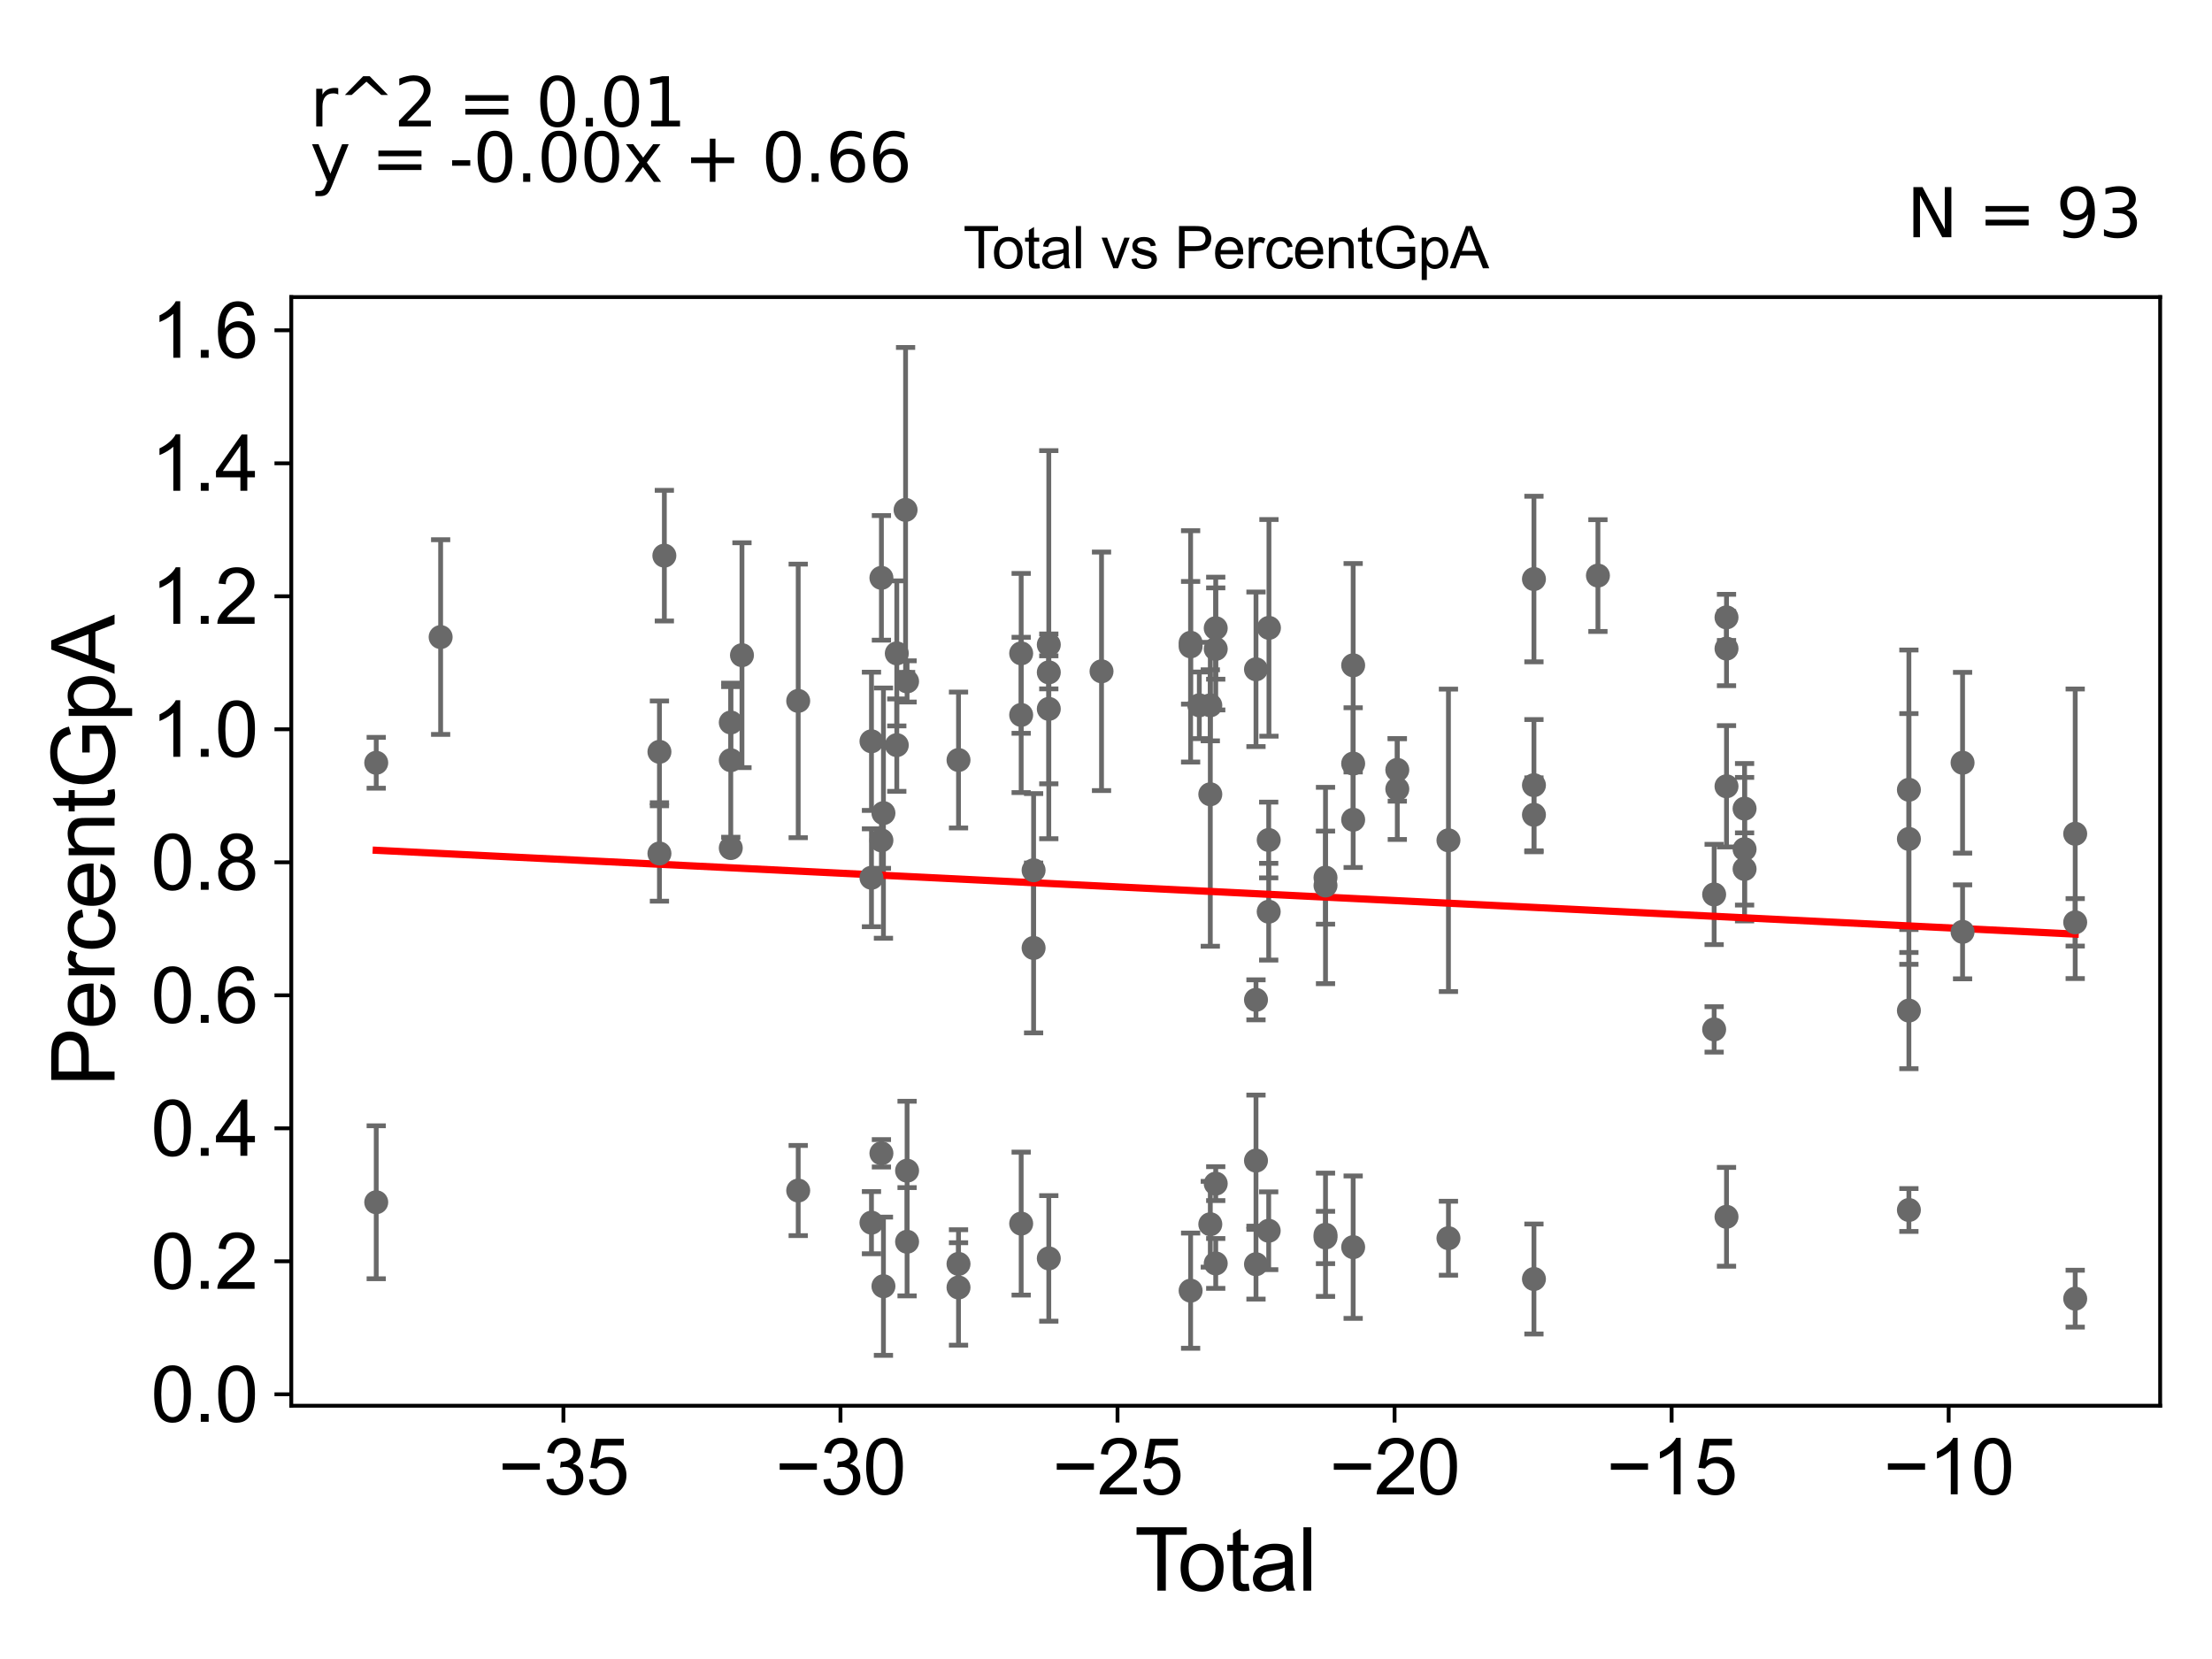 <?xml version="1.0" encoding="utf-8" standalone="no"?>
<!DOCTYPE svg PUBLIC "-//W3C//DTD SVG 1.1//EN"
  "http://www.w3.org/Graphics/SVG/1.1/DTD/svg11.dtd">
<svg xmlns:xlink="http://www.w3.org/1999/xlink" width="460.8pt" height="345.6pt" viewBox="0 0 460.8 345.6" xmlns="http://www.w3.org/2000/svg" version="1.1">
 <defs>
  <style type="text/css">*{stroke-linejoin: round; stroke-linecap: butt}</style>
 </defs>
 <g id="figure_1">
  <g id="patch_1">
   <path d="M 0 345.6 
L 460.8 345.6 
L 460.8 0 
L 0 0 
z
" style="fill: #ffffff"/>
  </g>
  <g id="axes_1">
   <g id="patch_2">
    <path d="M 60.68 292.84 
L 450 292.84 
L 450 61.886 
L 60.68 61.886 
z
" style="fill: #ffffff"/>
   </g>
   <g id="PathCollection_1">
    <defs>
     <path id="m0b0a079777" d="M 0 1.118 
C 0.297 1.118 0.581 1 0.791 0.791 
C 1 0.581 1.118 0.297 1.118 0 
C 1.118 -0.297 1 -0.581 0.791 -0.791 
C 0.581 -1 0.297 -1.118 0 -1.118 
C -0.297 -1.118 -0.581 -1 -0.791 -0.791 
C -1 -0.581 -1.118 -0.297 -1.118 0 
C -1.118 0.297 -1 0.581 -0.791 0.791 
C -0.581 1 -0.297 1.118 0 1.118 
z
" style="stroke: #696969"/>
    </defs>
    <g clip-path="url(#pc2aad02ef7)">
     <use xlink:href="#m0b0a079777" x="78.376" y="250.451" style="fill: #696969; stroke: #696969"/>
     <use xlink:href="#m0b0a079777" x="291.084" y="164.365" style="fill: #696969; stroke: #696969"/>
     <use xlink:href="#m0b0a079777" x="281.889" y="259.806" style="fill: #696969; stroke: #696969"/>
     <use xlink:href="#m0b0a079777" x="281.889" y="170.766" style="fill: #696969; stroke: #696969"/>
     <use xlink:href="#m0b0a079777" x="281.889" y="138.597" style="fill: #696969; stroke: #696969"/>
     <use xlink:href="#m0b0a079777" x="281.889" y="159.066" style="fill: #696969; stroke: #696969"/>
     <use xlink:href="#m0b0a079777" x="276.128" y="257.792" style="fill: #696969; stroke: #696969"/>
     <use xlink:href="#m0b0a079777" x="276.128" y="257.224" style="fill: #696969; stroke: #696969"/>
     <use xlink:href="#m0b0a079777" x="276.128" y="184.463" style="fill: #696969; stroke: #696969"/>
     <use xlink:href="#m0b0a079777" x="276.128" y="182.824" style="fill: #696969; stroke: #696969"/>
     <use xlink:href="#m0b0a079777" x="264.345" y="130.796" style="fill: #696969; stroke: #696969"/>
     <use xlink:href="#m0b0a079777" x="264.294" y="174.986" style="fill: #696969; stroke: #696969"/>
     <use xlink:href="#m0b0a079777" x="264.294" y="189.924" style="fill: #696969; stroke: #696969"/>
     <use xlink:href="#m0b0a079777" x="264.294" y="256.39" style="fill: #696969; stroke: #696969"/>
     <use xlink:href="#m0b0a079777" x="261.645" y="263.362" style="fill: #696969; stroke: #696969"/>
     <use xlink:href="#m0b0a079777" x="261.645" y="241.778" style="fill: #696969; stroke: #696969"/>
     <use xlink:href="#m0b0a079777" x="261.645" y="139.428" style="fill: #696969; stroke: #696969"/>
     <use xlink:href="#m0b0a079777" x="261.645" y="208.284" style="fill: #696969; stroke: #696969"/>
     <use xlink:href="#m0b0a079777" x="253.259" y="263.198" style="fill: #696969; stroke: #696969"/>
     <use xlink:href="#m0b0a079777" x="253.259" y="246.57" style="fill: #696969; stroke: #696969"/>
     <use xlink:href="#m0b0a079777" x="291.084" y="160.38" style="fill: #696969; stroke: #696969"/>
     <use xlink:href="#m0b0a079777" x="301.738" y="257.943" style="fill: #696969; stroke: #696969"/>
     <use xlink:href="#m0b0a079777" x="301.738" y="175.054" style="fill: #696969; stroke: #696969"/>
     <use xlink:href="#m0b0a079777" x="319.549" y="169.736" style="fill: #696969; stroke: #696969"/>
     <use xlink:href="#m0b0a079777" x="432.304" y="192.14" style="fill: #696969; stroke: #696969"/>
     <use xlink:href="#m0b0a079777" x="408.84" y="194.119" style="fill: #696969; stroke: #696969"/>
     <use xlink:href="#m0b0a079777" x="408.84" y="158.89" style="fill: #696969; stroke: #696969"/>
     <use xlink:href="#m0b0a079777" x="397.658" y="210.522" style="fill: #696969; stroke: #696969"/>
     <use xlink:href="#m0b0a079777" x="397.658" y="174.768" style="fill: #696969; stroke: #696969"/>
     <use xlink:href="#m0b0a079777" x="397.658" y="252.062" style="fill: #696969; stroke: #696969"/>
     <use xlink:href="#m0b0a079777" x="397.658" y="164.524" style="fill: #696969; stroke: #696969"/>
     <use xlink:href="#m0b0a079777" x="363.428" y="168.449" style="fill: #696969; stroke: #696969"/>
     <use xlink:href="#m0b0a079777" x="363.428" y="176.898" style="fill: #696969; stroke: #696969"/>
     <use xlink:href="#m0b0a079777" x="253.259" y="130.863" style="fill: #696969; stroke: #696969"/>
     <use xlink:href="#m0b0a079777" x="363.428" y="181.024" style="fill: #696969; stroke: #696969"/>
     <use xlink:href="#m0b0a079777" x="359.663" y="135.114" style="fill: #696969; stroke: #696969"/>
     <use xlink:href="#m0b0a079777" x="359.663" y="253.483" style="fill: #696969; stroke: #696969"/>
     <use xlink:href="#m0b0a079777" x="359.663" y="163.8" style="fill: #696969; stroke: #696969"/>
     <use xlink:href="#m0b0a079777" x="357.088" y="186.33" style="fill: #696969; stroke: #696969"/>
     <use xlink:href="#m0b0a079777" x="357.088" y="214.444" style="fill: #696969; stroke: #696969"/>
     <use xlink:href="#m0b0a079777" x="332.878" y="119.903" style="fill: #696969; stroke: #696969"/>
     <use xlink:href="#m0b0a079777" x="319.549" y="120.625" style="fill: #696969; stroke: #696969"/>
     <use xlink:href="#m0b0a079777" x="319.549" y="266.437" style="fill: #696969; stroke: #696969"/>
     <use xlink:href="#m0b0a079777" x="319.549" y="163.565" style="fill: #696969; stroke: #696969"/>
     <use xlink:href="#m0b0a079777" x="359.663" y="128.614" style="fill: #696969; stroke: #696969"/>
     <use xlink:href="#m0b0a079777" x="432.304" y="173.692" style="fill: #696969; stroke: #696969"/>
     <use xlink:href="#m0b0a079777" x="253.259" y="135.18" style="fill: #696969; stroke: #696969"/>
     <use xlink:href="#m0b0a079777" x="252.128" y="255.03" style="fill: #696969; stroke: #696969"/>
     <use xlink:href="#m0b0a079777" x="184.038" y="267.942" style="fill: #696969; stroke: #696969"/>
     <use xlink:href="#m0b0a079777" x="184.038" y="169.387" style="fill: #696969; stroke: #696969"/>
     <use xlink:href="#m0b0a079777" x="183.615" y="120.378" style="fill: #696969; stroke: #696969"/>
     <use xlink:href="#m0b0a079777" x="183.615" y="175.063" style="fill: #696969; stroke: #696969"/>
     <use xlink:href="#m0b0a079777" x="183.615" y="240.252" style="fill: #696969; stroke: #696969"/>
     <use xlink:href="#m0b0a079777" x="181.543" y="154.425" style="fill: #696969; stroke: #696969"/>
     <use xlink:href="#m0b0a079777" x="181.543" y="254.7" style="fill: #696969; stroke: #696969"/>
     <use xlink:href="#m0b0a079777" x="181.543" y="182.852" style="fill: #696969; stroke: #696969"/>
     <use xlink:href="#m0b0a079777" x="166.281" y="146.012" style="fill: #696969; stroke: #696969"/>
     <use xlink:href="#m0b0a079777" x="166.281" y="248.013" style="fill: #696969; stroke: #696969"/>
     <use xlink:href="#m0b0a079777" x="154.565" y="136.488" style="fill: #696969; stroke: #696969"/>
     <use xlink:href="#m0b0a079777" x="152.235" y="150.505" style="fill: #696969; stroke: #696969"/>
     <use xlink:href="#m0b0a079777" x="152.235" y="176.665" style="fill: #696969; stroke: #696969"/>
     <use xlink:href="#m0b0a079777" x="152.235" y="158.367" style="fill: #696969; stroke: #696969"/>
     <use xlink:href="#m0b0a079777" x="138.397" y="115.75" style="fill: #696969; stroke: #696969"/>
     <use xlink:href="#m0b0a079777" x="137.373" y="156.619" style="fill: #696969; stroke: #696969"/>
     <use xlink:href="#m0b0a079777" x="137.373" y="177.794" style="fill: #696969; stroke: #696969"/>
     <use xlink:href="#m0b0a079777" x="91.793" y="132.714" style="fill: #696969; stroke: #696969"/>
     <use xlink:href="#m0b0a079777" x="78.376" y="158.901" style="fill: #696969; stroke: #696969"/>
     <use xlink:href="#m0b0a079777" x="186.818" y="155.224" style="fill: #696969; stroke: #696969"/>
     <use xlink:href="#m0b0a079777" x="186.818" y="136.113" style="fill: #696969; stroke: #696969"/>
     <use xlink:href="#m0b0a079777" x="188.649" y="106.223" style="fill: #696969; stroke: #696969"/>
     <use xlink:href="#m0b0a079777" x="188.962" y="243.876" style="fill: #696969; stroke: #696969"/>
     <use xlink:href="#m0b0a079777" x="252.128" y="146.93" style="fill: #696969; stroke: #696969"/>
     <use xlink:href="#m0b0a079777" x="249.838" y="146.931" style="fill: #696969; stroke: #696969"/>
     <use xlink:href="#m0b0a079777" x="248.027" y="268.868" style="fill: #696969; stroke: #696969"/>
     <use xlink:href="#m0b0a079777" x="248.027" y="134.651" style="fill: #696969; stroke: #696969"/>
     <use xlink:href="#m0b0a079777" x="248.027" y="133.907" style="fill: #696969; stroke: #696969"/>
     <use xlink:href="#m0b0a079777" x="229.468" y="139.849" style="fill: #696969; stroke: #696969"/>
     <use xlink:href="#m0b0a079777" x="218.484" y="262.151" style="fill: #696969; stroke: #696969"/>
     <use xlink:href="#m0b0a079777" x="218.484" y="140.064" style="fill: #696969; stroke: #696969"/>
     <use xlink:href="#m0b0a079777" x="218.484" y="134.298" style="fill: #696969; stroke: #696969"/>
     <use xlink:href="#m0b0a079777" x="252.128" y="165.462" style="fill: #696969; stroke: #696969"/>
     <use xlink:href="#m0b0a079777" x="218.484" y="147.674" style="fill: #696969; stroke: #696969"/>
     <use xlink:href="#m0b0a079777" x="215.318" y="197.474" style="fill: #696969; stroke: #696969"/>
     <use xlink:href="#m0b0a079777" x="212.729" y="254.898" style="fill: #696969; stroke: #696969"/>
     <use xlink:href="#m0b0a079777" x="212.729" y="136.107" style="fill: #696969; stroke: #696969"/>
     <use xlink:href="#m0b0a079777" x="212.729" y="148.933" style="fill: #696969; stroke: #696969"/>
     <use xlink:href="#m0b0a079777" x="199.676" y="268.202" style="fill: #696969; stroke: #696969"/>
     <use xlink:href="#m0b0a079777" x="199.676" y="158.325" style="fill: #696969; stroke: #696969"/>
     <use xlink:href="#m0b0a079777" x="199.676" y="263.293" style="fill: #696969; stroke: #696969"/>
     <use xlink:href="#m0b0a079777" x="188.962" y="141.954" style="fill: #696969; stroke: #696969"/>
     <use xlink:href="#m0b0a079777" x="188.962" y="258.678" style="fill: #696969; stroke: #696969"/>
     <use xlink:href="#m0b0a079777" x="215.318" y="181.288" style="fill: #696969; stroke: #696969"/>
     <use xlink:href="#m0b0a079777" x="432.304" y="270.535" style="fill: #696969; stroke: #696969"/>
    </g>
   </g>
   <g id="matplotlib.axis_1">
    <g id="xtick_1">
     <g id="line2d_1">
      <defs>
       <path id="m1aaca3f7e4" d="M 0 0 
L 0 3.5 
" style="stroke: #000000; stroke-width: 0.8"/>
      </defs>
      <g>
       <use xlink:href="#m1aaca3f7e4" x="117.371" y="292.84" style="stroke: #000000; stroke-width: 0.8"/>
      </g>
     </g>
     <g id="text_1">
      <!-- −35 -->
      <g transform="translate(103.801 311.293)scale(0.16 -0.16)">
       <defs>
        <path id="ArialMT-2212" d="M 3381 1997 
L 356 1997 
L 356 2522 
L 3381 2522 
L 3381 1997 
z
" transform="scale(0.016)"/>
        <path id="ArialMT-33" d="M 269 1209 
L 831 1284 
Q 928 806 1161 595 
Q 1394 384 1728 384 
Q 2125 384 2398 659 
Q 2672 934 2672 1341 
Q 2672 1728 2419 1979 
Q 2166 2231 1775 2231 
Q 1616 2231 1378 2169 
L 1441 2663 
Q 1497 2656 1531 2656 
Q 1891 2656 2178 2843 
Q 2466 3031 2466 3422 
Q 2466 3731 2256 3934 
Q 2047 4138 1716 4138 
Q 1388 4138 1169 3931 
Q 950 3725 888 3313 
L 325 3413 
Q 428 3978 793 4289 
Q 1159 4600 1703 4600 
Q 2078 4600 2393 4439 
Q 2709 4278 2876 4000 
Q 3044 3722 3044 3409 
Q 3044 3113 2884 2869 
Q 2725 2625 2413 2481 
Q 2819 2388 3044 2092 
Q 3269 1797 3269 1353 
Q 3269 753 2831 336 
Q 2394 -81 1725 -81 
Q 1122 -81 723 278 
Q 325 638 269 1209 
z
" transform="scale(0.016)"/>
        <path id="ArialMT-35" d="M 266 1200 
L 856 1250 
Q 922 819 1161 601 
Q 1400 384 1738 384 
Q 2144 384 2425 690 
Q 2706 997 2706 1503 
Q 2706 1984 2436 2262 
Q 2166 2541 1728 2541 
Q 1456 2541 1237 2417 
Q 1019 2294 894 2097 
L 366 2166 
L 809 4519 
L 3088 4519 
L 3088 3981 
L 1259 3981 
L 1013 2750 
Q 1425 3038 1878 3038 
Q 2478 3038 2890 2622 
Q 3303 2206 3303 1553 
Q 3303 931 2941 478 
Q 2500 -78 1738 -78 
Q 1113 -78 717 272 
Q 322 622 266 1200 
z
" transform="scale(0.016)"/>
       </defs>
       <use xlink:href="#ArialMT-2212"/>
       <use xlink:href="#ArialMT-33" x="58.398"/>
       <use xlink:href="#ArialMT-35" x="114.014"/>
      </g>
     </g>
    </g>
    <g id="xtick_2">
     <g id="line2d_2">
      <g>
       <use xlink:href="#m1aaca3f7e4" x="175.085" y="292.84" style="stroke: #000000; stroke-width: 0.8"/>
      </g>
     </g>
     <g id="text_2">
      <!-- −30 -->
      <g transform="translate(161.515 311.293)scale(0.16 -0.16)">
       <defs>
        <path id="ArialMT-30" d="M 266 2259 
Q 266 3072 433 3567 
Q 600 4063 929 4331 
Q 1259 4600 1759 4600 
Q 2128 4600 2406 4451 
Q 2684 4303 2865 4023 
Q 3047 3744 3150 3342 
Q 3253 2941 3253 2259 
Q 3253 1453 3087 958 
Q 2922 463 2592 192 
Q 2263 -78 1759 -78 
Q 1097 -78 719 397 
Q 266 969 266 2259 
z
M 844 2259 
Q 844 1131 1108 757 
Q 1372 384 1759 384 
Q 2147 384 2411 759 
Q 2675 1134 2675 2259 
Q 2675 3391 2411 3762 
Q 2147 4134 1753 4134 
Q 1366 4134 1134 3806 
Q 844 3388 844 2259 
z
" transform="scale(0.016)"/>
       </defs>
       <use xlink:href="#ArialMT-2212"/>
       <use xlink:href="#ArialMT-33" x="58.398"/>
       <use xlink:href="#ArialMT-30" x="114.014"/>
      </g>
     </g>
    </g>
    <g id="xtick_3">
     <g id="line2d_3">
      <g>
       <use xlink:href="#m1aaca3f7e4" x="232.8" y="292.84" style="stroke: #000000; stroke-width: 0.8"/>
      </g>
     </g>
     <g id="text_3">
      <!-- −25 -->
      <g transform="translate(219.23 311.293)scale(0.16 -0.16)">
       <defs>
        <path id="ArialMT-32" d="M 3222 541 
L 3222 0 
L 194 0 
Q 188 203 259 391 
Q 375 700 629 1000 
Q 884 1300 1366 1694 
Q 2113 2306 2375 2664 
Q 2638 3022 2638 3341 
Q 2638 3675 2398 3904 
Q 2159 4134 1775 4134 
Q 1369 4134 1125 3890 
Q 881 3647 878 3216 
L 300 3275 
Q 359 3922 746 4261 
Q 1134 4600 1788 4600 
Q 2447 4600 2831 4234 
Q 3216 3869 3216 3328 
Q 3216 3053 3103 2787 
Q 2991 2522 2730 2228 
Q 2469 1934 1863 1422 
Q 1356 997 1212 845 
Q 1069 694 975 541 
L 3222 541 
z
" transform="scale(0.016)"/>
       </defs>
       <use xlink:href="#ArialMT-2212"/>
       <use xlink:href="#ArialMT-32" x="58.398"/>
       <use xlink:href="#ArialMT-35" x="114.014"/>
      </g>
     </g>
    </g>
    <g id="xtick_4">
     <g id="line2d_4">
      <g>
       <use xlink:href="#m1aaca3f7e4" x="290.514" y="292.84" style="stroke: #000000; stroke-width: 0.8"/>
      </g>
     </g>
     <g id="text_4">
      <!-- −20 -->
      <g transform="translate(276.944 311.293)scale(0.16 -0.16)">
       <use xlink:href="#ArialMT-2212"/>
       <use xlink:href="#ArialMT-32" x="58.398"/>
       <use xlink:href="#ArialMT-30" x="114.014"/>
      </g>
     </g>
    </g>
    <g id="xtick_5">
     <g id="line2d_5">
      <g>
       <use xlink:href="#m1aaca3f7e4" x="348.229" y="292.84" style="stroke: #000000; stroke-width: 0.8"/>
      </g>
     </g>
     <g id="text_5">
      <!-- −15 -->
      <g transform="translate(334.659 311.293)scale(0.16 -0.16)">
       <defs>
        <path id="ArialMT-31" d="M 2384 0 
L 1822 0 
L 1822 3584 
Q 1619 3391 1289 3197 
Q 959 3003 697 2906 
L 697 3450 
Q 1169 3672 1522 3987 
Q 1875 4303 2022 4600 
L 2384 4600 
L 2384 0 
z
" transform="scale(0.016)"/>
       </defs>
       <use xlink:href="#ArialMT-2212"/>
       <use xlink:href="#ArialMT-31" x="58.398"/>
       <use xlink:href="#ArialMT-35" x="114.014"/>
      </g>
     </g>
    </g>
    <g id="xtick_6">
     <g id="line2d_6">
      <g>
       <use xlink:href="#m1aaca3f7e4" x="405.943" y="292.84" style="stroke: #000000; stroke-width: 0.8"/>
      </g>
     </g>
     <g id="text_6">
      <!-- −10 -->
      <g transform="translate(392.373 311.293)scale(0.16 -0.16)">
       <use xlink:href="#ArialMT-2212"/>
       <use xlink:href="#ArialMT-31" x="58.398"/>
       <use xlink:href="#ArialMT-30" x="114.014"/>
      </g>
     </g>
    </g>
    <g id="text_7">
     <!-- Total -->
     <g transform="translate(236.335 331.357)scale(0.18 -0.18)">
      <defs>
       <path id="ArialMT-54" d="M 1659 0 
L 1659 4041 
L 150 4041 
L 150 4581 
L 3781 4581 
L 3781 4041 
L 2266 4041 
L 2266 0 
L 1659 0 
z
" transform="scale(0.016)"/>
       <path id="ArialMT-6f" d="M 213 1659 
Q 213 2581 725 3025 
Q 1153 3394 1769 3394 
Q 2453 3394 2887 2945 
Q 3322 2497 3322 1706 
Q 3322 1066 3130 698 
Q 2938 331 2570 128 
Q 2203 -75 1769 -75 
Q 1072 -75 642 372 
Q 213 819 213 1659 
z
M 791 1659 
Q 791 1022 1069 705 
Q 1347 388 1769 388 
Q 2188 388 2466 706 
Q 2744 1025 2744 1678 
Q 2744 2294 2464 2611 
Q 2184 2928 1769 2928 
Q 1347 2928 1069 2612 
Q 791 2297 791 1659 
z
" transform="scale(0.016)"/>
       <path id="ArialMT-74" d="M 1650 503 
L 1731 6 
Q 1494 -44 1306 -44 
Q 1000 -44 831 53 
Q 663 150 594 308 
Q 525 466 525 972 
L 525 2881 
L 113 2881 
L 113 3319 
L 525 3319 
L 525 4141 
L 1084 4478 
L 1084 3319 
L 1650 3319 
L 1650 2881 
L 1084 2881 
L 1084 941 
Q 1084 700 1114 631 
Q 1144 563 1211 522 
Q 1278 481 1403 481 
Q 1497 481 1650 503 
z
" transform="scale(0.016)"/>
       <path id="ArialMT-61" d="M 2588 409 
Q 2275 144 1986 34 
Q 1697 -75 1366 -75 
Q 819 -75 525 192 
Q 231 459 231 875 
Q 231 1119 342 1320 
Q 453 1522 633 1644 
Q 813 1766 1038 1828 
Q 1203 1872 1538 1913 
Q 2219 1994 2541 2106 
Q 2544 2222 2544 2253 
Q 2544 2597 2384 2738 
Q 2169 2928 1744 2928 
Q 1347 2928 1158 2789 
Q 969 2650 878 2297 
L 328 2372 
Q 403 2725 575 2942 
Q 747 3159 1072 3276 
Q 1397 3394 1825 3394 
Q 2250 3394 2515 3294 
Q 2781 3194 2906 3042 
Q 3031 2891 3081 2659 
Q 3109 2516 3109 2141 
L 3109 1391 
Q 3109 606 3145 398 
Q 3181 191 3288 0 
L 2700 0 
Q 2613 175 2588 409 
z
M 2541 1666 
Q 2234 1541 1622 1453 
Q 1275 1403 1131 1340 
Q 988 1278 909 1158 
Q 831 1038 831 891 
Q 831 666 1001 516 
Q 1172 366 1500 366 
Q 1825 366 2078 508 
Q 2331 650 2450 897 
Q 2541 1088 2541 1459 
L 2541 1666 
z
" transform="scale(0.016)"/>
       <path id="ArialMT-6c" d="M 409 0 
L 409 4581 
L 972 4581 
L 972 0 
L 409 0 
z
" transform="scale(0.016)"/>
      </defs>
      <use xlink:href="#ArialMT-54"/>
      <use xlink:href="#ArialMT-6f" x="49.959"/>
      <use xlink:href="#ArialMT-74" x="105.574"/>
      <use xlink:href="#ArialMT-61" x="133.357"/>
      <use xlink:href="#ArialMT-6c" x="188.973"/>
     </g>
    </g>
   </g>
   <g id="matplotlib.axis_2">
    <g id="ytick_1">
     <g id="line2d_7">
      <defs>
       <path id="m26a832a655" d="M 0 0 
L -3.5 0 
" style="stroke: #000000; stroke-width: 0.8"/>
      </defs>
      <g>
       <use xlink:href="#m26a832a655" x="60.68" y="290.46" style="stroke: #000000; stroke-width: 0.8"/>
      </g>
     </g>
     <g id="text_8">
      <!-- 0.0 -->
      <g transform="translate(31.44 296.186)scale(0.16 -0.16)">
       <defs>
        <path id="ArialMT-2e" d="M 581 0 
L 581 641 
L 1222 641 
L 1222 0 
L 581 0 
z
" transform="scale(0.016)"/>
       </defs>
       <use xlink:href="#ArialMT-30"/>
       <use xlink:href="#ArialMT-2e" x="55.615"/>
       <use xlink:href="#ArialMT-30" x="83.398"/>
      </g>
     </g>
    </g>
    <g id="ytick_2">
     <g id="line2d_8">
      <g>
       <use xlink:href="#m26a832a655" x="60.68" y="262.753" style="stroke: #000000; stroke-width: 0.8"/>
      </g>
     </g>
     <g id="text_9">
      <!-- 0.2 -->
      <g transform="translate(31.44 268.48)scale(0.16 -0.16)">
       <use xlink:href="#ArialMT-30"/>
       <use xlink:href="#ArialMT-2e" x="55.615"/>
       <use xlink:href="#ArialMT-32" x="83.398"/>
      </g>
     </g>
    </g>
    <g id="ytick_3">
     <g id="line2d_9">
      <g>
       <use xlink:href="#m26a832a655" x="60.68" y="235.046" style="stroke: #000000; stroke-width: 0.8"/>
      </g>
     </g>
     <g id="text_10">
      <!-- 0.4 -->
      <g transform="translate(31.44 240.773)scale(0.16 -0.16)">
       <defs>
        <path id="ArialMT-34" d="M 2069 0 
L 2069 1097 
L 81 1097 
L 81 1613 
L 2172 4581 
L 2631 4581 
L 2631 1613 
L 3250 1613 
L 3250 1097 
L 2631 1097 
L 2631 0 
L 2069 0 
z
M 2069 1613 
L 2069 3678 
L 634 1613 
L 2069 1613 
z
" transform="scale(0.016)"/>
       </defs>
       <use xlink:href="#ArialMT-30"/>
       <use xlink:href="#ArialMT-2e" x="55.615"/>
       <use xlink:href="#ArialMT-34" x="83.398"/>
      </g>
     </g>
    </g>
    <g id="ytick_4">
     <g id="line2d_10">
      <g>
       <use xlink:href="#m26a832a655" x="60.68" y="207.34" style="stroke: #000000; stroke-width: 0.8"/>
      </g>
     </g>
     <g id="text_11">
      <!-- 0.6 -->
      <g transform="translate(31.44 213.066)scale(0.16 -0.16)">
       <defs>
        <path id="ArialMT-36" d="M 3184 3459 
L 2625 3416 
Q 2550 3747 2413 3897 
Q 2184 4138 1850 4138 
Q 1581 4138 1378 3988 
Q 1113 3794 959 3422 
Q 806 3050 800 2363 
Q 1003 2672 1297 2822 
Q 1591 2972 1913 2972 
Q 2475 2972 2870 2558 
Q 3266 2144 3266 1488 
Q 3266 1056 3080 686 
Q 2894 316 2569 119 
Q 2244 -78 1831 -78 
Q 1128 -78 684 439 
Q 241 956 241 2144 
Q 241 3472 731 4075 
Q 1159 4600 1884 4600 
Q 2425 4600 2770 4297 
Q 3116 3994 3184 3459 
z
M 888 1484 
Q 888 1194 1011 928 
Q 1134 663 1356 523 
Q 1578 384 1822 384 
Q 2178 384 2434 671 
Q 2691 959 2691 1453 
Q 2691 1928 2437 2201 
Q 2184 2475 1800 2475 
Q 1419 2475 1153 2201 
Q 888 1928 888 1484 
z
" transform="scale(0.016)"/>
       </defs>
       <use xlink:href="#ArialMT-30"/>
       <use xlink:href="#ArialMT-2e" x="55.615"/>
       <use xlink:href="#ArialMT-36" x="83.398"/>
      </g>
     </g>
    </g>
    <g id="ytick_5">
     <g id="line2d_11">
      <g>
       <use xlink:href="#m26a832a655" x="60.68" y="179.633" style="stroke: #000000; stroke-width: 0.8"/>
      </g>
     </g>
     <g id="text_12">
      <!-- 0.8 -->
      <g transform="translate(31.44 185.359)scale(0.16 -0.16)">
       <defs>
        <path id="ArialMT-38" d="M 1131 2484 
Q 781 2613 612 2850 
Q 444 3088 444 3419 
Q 444 3919 803 4259 
Q 1163 4600 1759 4600 
Q 2359 4600 2725 4251 
Q 3091 3903 3091 3403 
Q 3091 3084 2923 2848 
Q 2756 2613 2416 2484 
Q 2838 2347 3058 2040 
Q 3278 1734 3278 1309 
Q 3278 722 2862 322 
Q 2447 -78 1769 -78 
Q 1091 -78 675 323 
Q 259 725 259 1325 
Q 259 1772 486 2073 
Q 713 2375 1131 2484 
z
M 1019 3438 
Q 1019 3113 1228 2906 
Q 1438 2700 1772 2700 
Q 2097 2700 2305 2904 
Q 2513 3109 2513 3406 
Q 2513 3716 2298 3927 
Q 2084 4138 1766 4138 
Q 1444 4138 1231 3931 
Q 1019 3725 1019 3438 
z
M 838 1322 
Q 838 1081 952 856 
Q 1066 631 1291 507 
Q 1516 384 1775 384 
Q 2178 384 2440 643 
Q 2703 903 2703 1303 
Q 2703 1709 2433 1975 
Q 2163 2241 1756 2241 
Q 1359 2241 1098 1978 
Q 838 1716 838 1322 
z
" transform="scale(0.016)"/>
       </defs>
       <use xlink:href="#ArialMT-30"/>
       <use xlink:href="#ArialMT-2e" x="55.615"/>
       <use xlink:href="#ArialMT-38" x="83.398"/>
      </g>
     </g>
    </g>
    <g id="ytick_6">
     <g id="line2d_12">
      <g>
       <use xlink:href="#m26a832a655" x="60.68" y="151.926" style="stroke: #000000; stroke-width: 0.8"/>
      </g>
     </g>
     <g id="text_13">
      <!-- 1.0 -->
      <g transform="translate(31.44 157.652)scale(0.16 -0.16)">
       <use xlink:href="#ArialMT-31"/>
       <use xlink:href="#ArialMT-2e" x="55.615"/>
       <use xlink:href="#ArialMT-30" x="83.398"/>
      </g>
     </g>
    </g>
    <g id="ytick_7">
     <g id="line2d_13">
      <g>
       <use xlink:href="#m26a832a655" x="60.68" y="124.219" style="stroke: #000000; stroke-width: 0.8"/>
      </g>
     </g>
     <g id="text_14">
      <!-- 1.2 -->
      <g transform="translate(31.44 129.945)scale(0.16 -0.16)">
       <use xlink:href="#ArialMT-31"/>
       <use xlink:href="#ArialMT-2e" x="55.615"/>
       <use xlink:href="#ArialMT-32" x="83.398"/>
      </g>
     </g>
    </g>
    <g id="ytick_8">
     <g id="line2d_14">
      <g>
       <use xlink:href="#m26a832a655" x="60.68" y="96.512" style="stroke: #000000; stroke-width: 0.8"/>
      </g>
     </g>
     <g id="text_15">
      <!-- 1.4 -->
      <g transform="translate(31.44 102.239)scale(0.16 -0.16)">
       <use xlink:href="#ArialMT-31"/>
       <use xlink:href="#ArialMT-2e" x="55.615"/>
       <use xlink:href="#ArialMT-34" x="83.398"/>
      </g>
     </g>
    </g>
    <g id="ytick_9">
     <g id="line2d_15">
      <g>
       <use xlink:href="#m26a832a655" x="60.68" y="68.806" style="stroke: #000000; stroke-width: 0.8"/>
      </g>
     </g>
     <g id="text_16">
      <!-- 1.6 -->
      <g transform="translate(31.44 74.532)scale(0.16 -0.16)">
       <use xlink:href="#ArialMT-31"/>
       <use xlink:href="#ArialMT-2e" x="55.615"/>
       <use xlink:href="#ArialMT-36" x="83.398"/>
      </g>
     </g>
    </g>
    <g id="text_17">
     <!-- PercentGpA -->
     <g transform="translate(23.863 226.386)rotate(-90)scale(0.18 -0.18)">
      <defs>
       <path id="ArialMT-50" d="M 494 0 
L 494 4581 
L 2222 4581 
Q 2678 4581 2919 4538 
Q 3256 4481 3484 4323 
Q 3713 4166 3852 3881 
Q 3991 3597 3991 3256 
Q 3991 2672 3619 2267 
Q 3247 1863 2275 1863 
L 1100 1863 
L 1100 0 
L 494 0 
z
M 1100 2403 
L 2284 2403 
Q 2872 2403 3119 2622 
Q 3366 2841 3366 3238 
Q 3366 3525 3220 3729 
Q 3075 3934 2838 4000 
Q 2684 4041 2272 4041 
L 1100 4041 
L 1100 2403 
z
" transform="scale(0.016)"/>
       <path id="ArialMT-65" d="M 2694 1069 
L 3275 997 
Q 3138 488 2766 206 
Q 2394 -75 1816 -75 
Q 1088 -75 661 373 
Q 234 822 234 1631 
Q 234 2469 665 2931 
Q 1097 3394 1784 3394 
Q 2450 3394 2872 2941 
Q 3294 2488 3294 1666 
Q 3294 1616 3291 1516 
L 816 1516 
Q 847 969 1125 678 
Q 1403 388 1819 388 
Q 2128 388 2347 550 
Q 2566 713 2694 1069 
z
M 847 1978 
L 2700 1978 
Q 2663 2397 2488 2606 
Q 2219 2931 1791 2931 
Q 1403 2931 1139 2672 
Q 875 2413 847 1978 
z
" transform="scale(0.016)"/>
       <path id="ArialMT-72" d="M 416 0 
L 416 3319 
L 922 3319 
L 922 2816 
Q 1116 3169 1280 3281 
Q 1444 3394 1641 3394 
Q 1925 3394 2219 3213 
L 2025 2691 
Q 1819 2813 1613 2813 
Q 1428 2813 1281 2702 
Q 1134 2591 1072 2394 
Q 978 2094 978 1738 
L 978 0 
L 416 0 
z
" transform="scale(0.016)"/>
       <path id="ArialMT-63" d="M 2588 1216 
L 3141 1144 
Q 3050 572 2676 248 
Q 2303 -75 1759 -75 
Q 1078 -75 664 370 
Q 250 816 250 1647 
Q 250 2184 428 2587 
Q 606 2991 970 3192 
Q 1334 3394 1763 3394 
Q 2303 3394 2647 3120 
Q 2991 2847 3088 2344 
L 2541 2259 
Q 2463 2594 2264 2762 
Q 2066 2931 1784 2931 
Q 1359 2931 1093 2626 
Q 828 2322 828 1663 
Q 828 994 1084 691 
Q 1341 388 1753 388 
Q 2084 388 2306 591 
Q 2528 794 2588 1216 
z
" transform="scale(0.016)"/>
       <path id="ArialMT-6e" d="M 422 0 
L 422 3319 
L 928 3319 
L 928 2847 
Q 1294 3394 1984 3394 
Q 2284 3394 2536 3286 
Q 2788 3178 2913 3003 
Q 3038 2828 3088 2588 
Q 3119 2431 3119 2041 
L 3119 0 
L 2556 0 
L 2556 2019 
Q 2556 2363 2490 2533 
Q 2425 2703 2258 2804 
Q 2091 2906 1866 2906 
Q 1506 2906 1245 2678 
Q 984 2450 984 1813 
L 984 0 
L 422 0 
z
" transform="scale(0.016)"/>
       <path id="ArialMT-47" d="M 2638 1797 
L 2638 2334 
L 4578 2338 
L 4578 638 
Q 4131 281 3656 101 
Q 3181 -78 2681 -78 
Q 2006 -78 1454 211 
Q 903 500 622 1047 
Q 341 1594 341 2269 
Q 341 2938 620 3517 
Q 900 4097 1425 4378 
Q 1950 4659 2634 4659 
Q 3131 4659 3532 4498 
Q 3934 4338 4162 4050 
Q 4391 3763 4509 3300 
L 3963 3150 
Q 3859 3500 3706 3700 
Q 3553 3900 3268 4020 
Q 2984 4141 2638 4141 
Q 2222 4141 1919 4014 
Q 1616 3888 1430 3681 
Q 1244 3475 1141 3228 
Q 966 2803 966 2306 
Q 966 1694 1177 1281 
Q 1388 869 1791 669 
Q 2194 469 2647 469 
Q 3041 469 3416 620 
Q 3791 772 3984 944 
L 3984 1797 
L 2638 1797 
z
" transform="scale(0.016)"/>
       <path id="ArialMT-70" d="M 422 -1272 
L 422 3319 
L 934 3319 
L 934 2888 
Q 1116 3141 1344 3267 
Q 1572 3394 1897 3394 
Q 2322 3394 2647 3175 
Q 2972 2956 3137 2557 
Q 3303 2159 3303 1684 
Q 3303 1175 3120 767 
Q 2938 359 2589 142 
Q 2241 -75 1856 -75 
Q 1575 -75 1351 44 
Q 1128 163 984 344 
L 984 -1272 
L 422 -1272 
z
M 931 1641 
Q 931 1000 1190 694 
Q 1450 388 1819 388 
Q 2194 388 2461 705 
Q 2728 1022 2728 1688 
Q 2728 2322 2467 2637 
Q 2206 2953 1844 2953 
Q 1484 2953 1207 2617 
Q 931 2281 931 1641 
z
" transform="scale(0.016)"/>
       <path id="ArialMT-41" d="M -9 0 
L 1750 4581 
L 2403 4581 
L 4278 0 
L 3588 0 
L 3053 1388 
L 1138 1388 
L 634 0 
L -9 0 
z
M 1313 1881 
L 2866 1881 
L 2388 3150 
Q 2169 3728 2063 4100 
Q 1975 3659 1816 3225 
L 1313 1881 
z
" transform="scale(0.016)"/>
      </defs>
      <use xlink:href="#ArialMT-50"/>
      <use xlink:href="#ArialMT-65" x="66.699"/>
      <use xlink:href="#ArialMT-72" x="122.314"/>
      <use xlink:href="#ArialMT-63" x="155.615"/>
      <use xlink:href="#ArialMT-65" x="205.615"/>
      <use xlink:href="#ArialMT-6e" x="261.23"/>
      <use xlink:href="#ArialMT-74" x="316.846"/>
      <use xlink:href="#ArialMT-47" x="344.629"/>
      <use xlink:href="#ArialMT-70" x="422.412"/>
      <use xlink:href="#ArialMT-41" x="478.027"/>
     </g>
    </g>
   </g>
   <g id="LineCollection_1">
    <path d="M 78.376 266.382 
L 78.376 234.519 
" clip-path="url(#pc2aad02ef7)" style="fill: none; stroke: #696969"/>
    <path d="M 291.084 174.88 
L 291.084 153.85 
" clip-path="url(#pc2aad02ef7)" style="fill: none; stroke: #696969"/>
    <path d="M 281.889 274.641 
L 281.889 244.972 
" clip-path="url(#pc2aad02ef7)" style="fill: none; stroke: #696969"/>
    <path d="M 281.889 180.71 
L 281.889 160.822 
" clip-path="url(#pc2aad02ef7)" style="fill: none; stroke: #696969"/>
    <path d="M 281.889 159.798 
L 281.889 117.396 
" clip-path="url(#pc2aad02ef7)" style="fill: none; stroke: #696969"/>
    <path d="M 281.889 170.697 
L 281.889 147.436 
" clip-path="url(#pc2aad02ef7)" style="fill: none; stroke: #696969"/>
    <path d="M 276.128 263.243 
L 276.128 252.34 
" clip-path="url(#pc2aad02ef7)" style="fill: none; stroke: #696969"/>
    <path d="M 276.128 270.064 
L 276.128 244.384 
" clip-path="url(#pc2aad02ef7)" style="fill: none; stroke: #696969"/>
    <path d="M 276.128 204.915 
L 276.128 164.012 
" clip-path="url(#pc2aad02ef7)" style="fill: none; stroke: #696969"/>
    <path d="M 276.128 192.52 
L 276.128 173.129 
" clip-path="url(#pc2aad02ef7)" style="fill: none; stroke: #696969"/>
    <path d="M 264.345 153.363 
L 264.345 108.23 
" clip-path="url(#pc2aad02ef7)" style="fill: none; stroke: #696969"/>
    <path d="M 264.294 182.873 
L 264.294 167.098 
" clip-path="url(#pc2aad02ef7)" style="fill: none; stroke: #696969"/>
    <path d="M 264.294 200.001 
L 264.294 179.847 
" clip-path="url(#pc2aad02ef7)" style="fill: none; stroke: #696969"/>
    <path d="M 264.294 264.491 
L 264.294 248.289 
" clip-path="url(#pc2aad02ef7)" style="fill: none; stroke: #696969"/>
    <path d="M 261.645 270.624 
L 261.645 256.1 
" clip-path="url(#pc2aad02ef7)" style="fill: none; stroke: #696969"/>
    <path d="M 261.645 255.429 
L 261.645 228.128 
" clip-path="url(#pc2aad02ef7)" style="fill: none; stroke: #696969"/>
    <path d="M 261.645 155.526 
L 261.645 123.33 
" clip-path="url(#pc2aad02ef7)" style="fill: none; stroke: #696969"/>
    <path d="M 261.645 212.451 
L 261.645 204.117 
" clip-path="url(#pc2aad02ef7)" style="fill: none; stroke: #696969"/>
    <path d="M 253.259 268.389 
L 253.259 258.007 
" clip-path="url(#pc2aad02ef7)" style="fill: none; stroke: #696969"/>
    <path d="M 253.259 250.104 
L 253.259 243.035 
" clip-path="url(#pc2aad02ef7)" style="fill: none; stroke: #696969"/>
    <path d="M 291.084 166.899 
L 291.084 153.86 
" clip-path="url(#pc2aad02ef7)" style="fill: none; stroke: #696969"/>
    <path d="M 301.738 265.644 
L 301.738 250.242 
" clip-path="url(#pc2aad02ef7)" style="fill: none; stroke: #696969"/>
    <path d="M 301.738 206.554 
L 301.738 143.555 
" clip-path="url(#pc2aad02ef7)" style="fill: none; stroke: #696969"/>
    <path d="M 319.549 177.437 
L 319.549 162.035 
" clip-path="url(#pc2aad02ef7)" style="fill: none; stroke: #696969"/>
    <path d="M 432.304 197.084 
L 432.304 187.196 
" clip-path="url(#pc2aad02ef7)" style="fill: none; stroke: #696969"/>
    <path d="M 408.84 203.906 
L 408.84 184.331 
" clip-path="url(#pc2aad02ef7)" style="fill: none; stroke: #696969"/>
    <path d="M 408.84 177.72 
L 408.84 140.061 
" clip-path="url(#pc2aad02ef7)" style="fill: none; stroke: #696969"/>
    <path d="M 397.658 222.627 
L 397.658 198.417 
" clip-path="url(#pc2aad02ef7)" style="fill: none; stroke: #696969"/>
    <path d="M 397.658 200.886 
L 397.658 148.651 
" clip-path="url(#pc2aad02ef7)" style="fill: none; stroke: #696969"/>
    <path d="M 397.658 256.528 
L 397.658 247.596 
" clip-path="url(#pc2aad02ef7)" style="fill: none; stroke: #696969"/>
    <path d="M 397.658 193.643 
L 397.658 135.406 
" clip-path="url(#pc2aad02ef7)" style="fill: none; stroke: #696969"/>
    <path d="M 363.428 177.841 
L 363.428 159.057 
" clip-path="url(#pc2aad02ef7)" style="fill: none; stroke: #696969"/>
    <path d="M 363.428 191.848 
L 363.428 161.947 
" clip-path="url(#pc2aad02ef7)" style="fill: none; stroke: #696969"/>
    <path d="M 253.259 141.488 
L 253.259 120.238 
" clip-path="url(#pc2aad02ef7)" style="fill: none; stroke: #696969"/>
    <path d="M 363.428 188.545 
L 363.428 173.503 
" clip-path="url(#pc2aad02ef7)" style="fill: none; stroke: #696969"/>
    <path d="M 359.663 142.844 
L 359.663 127.385 
" clip-path="url(#pc2aad02ef7)" style="fill: none; stroke: #696969"/>
    <path d="M 359.663 263.774 
L 359.663 243.192 
" clip-path="url(#pc2aad02ef7)" style="fill: none; stroke: #696969"/>
    <path d="M 359.663 176.436 
L 359.663 151.164 
" clip-path="url(#pc2aad02ef7)" style="fill: none; stroke: #696969"/>
    <path d="M 357.088 196.777 
L 357.088 175.883 
" clip-path="url(#pc2aad02ef7)" style="fill: none; stroke: #696969"/>
    <path d="M 357.088 219.179 
L 357.088 209.71 
" clip-path="url(#pc2aad02ef7)" style="fill: none; stroke: #696969"/>
    <path d="M 332.878 131.542 
L 332.878 108.264 
" clip-path="url(#pc2aad02ef7)" style="fill: none; stroke: #696969"/>
    <path d="M 319.549 137.873 
L 319.549 103.378 
" clip-path="url(#pc2aad02ef7)" style="fill: none; stroke: #696969"/>
    <path d="M 319.549 277.894 
L 319.549 254.98 
" clip-path="url(#pc2aad02ef7)" style="fill: none; stroke: #696969"/>
    <path d="M 319.549 177.234 
L 319.549 149.896 
" clip-path="url(#pc2aad02ef7)" style="fill: none; stroke: #696969"/>
    <path d="M 359.663 133.421 
L 359.663 123.807 
" clip-path="url(#pc2aad02ef7)" style="fill: none; stroke: #696969"/>
    <path d="M 432.304 203.851 
L 432.304 143.533 
" clip-path="url(#pc2aad02ef7)" style="fill: none; stroke: #696969"/>
    <path d="M 253.259 147.892 
L 253.259 122.469 
" clip-path="url(#pc2aad02ef7)" style="fill: none; stroke: #696969"/>
    <path d="M 252.128 263.966 
L 252.128 246.094 
" clip-path="url(#pc2aad02ef7)" style="fill: none; stroke: #696969"/>
    <path d="M 184.038 282.342 
L 184.038 253.541 
" clip-path="url(#pc2aad02ef7)" style="fill: none; stroke: #696969"/>
    <path d="M 184.038 195.453 
L 184.038 143.321 
" clip-path="url(#pc2aad02ef7)" style="fill: none; stroke: #696969"/>
    <path d="M 183.615 133.353 
L 183.615 107.403 
" clip-path="url(#pc2aad02ef7)" style="fill: none; stroke: #696969"/>
    <path d="M 183.615 180.889 
L 183.615 169.237 
" clip-path="url(#pc2aad02ef7)" style="fill: none; stroke: #696969"/>
    <path d="M 183.615 243.107 
L 183.615 237.397 
" clip-path="url(#pc2aad02ef7)" style="fill: none; stroke: #696969"/>
    <path d="M 181.543 168.825 
L 181.543 140.025 
" clip-path="url(#pc2aad02ef7)" style="fill: none; stroke: #696969"/>
    <path d="M 181.543 261.18 
L 181.543 248.22 
" clip-path="url(#pc2aad02ef7)" style="fill: none; stroke: #696969"/>
    <path d="M 181.543 193.047 
L 181.543 172.658 
" clip-path="url(#pc2aad02ef7)" style="fill: none; stroke: #696969"/>
    <path d="M 166.281 174.509 
L 166.281 117.515 
" clip-path="url(#pc2aad02ef7)" style="fill: none; stroke: #696969"/>
    <path d="M 166.281 257.406 
L 166.281 238.619 
" clip-path="url(#pc2aad02ef7)" style="fill: none; stroke: #696969"/>
    <path d="M 154.565 159.91 
L 154.565 113.066 
" clip-path="url(#pc2aad02ef7)" style="fill: none; stroke: #696969"/>
    <path d="M 152.235 157.977 
L 152.235 143.033 
" clip-path="url(#pc2aad02ef7)" style="fill: none; stroke: #696969"/>
    <path d="M 152.235 177.147 
L 152.235 176.183 
" clip-path="url(#pc2aad02ef7)" style="fill: none; stroke: #696969"/>
    <path d="M 152.235 174.414 
L 152.235 142.321 
" clip-path="url(#pc2aad02ef7)" style="fill: none; stroke: #696969"/>
    <path d="M 138.397 129.359 
L 138.397 102.141 
" clip-path="url(#pc2aad02ef7)" style="fill: none; stroke: #696969"/>
    <path d="M 137.373 167.218 
L 137.373 146.02 
" clip-path="url(#pc2aad02ef7)" style="fill: none; stroke: #696969"/>
    <path d="M 137.373 187.731 
L 137.373 167.858 
" clip-path="url(#pc2aad02ef7)" style="fill: none; stroke: #696969"/>
    <path d="M 91.793 152.993 
L 91.793 112.435 
" clip-path="url(#pc2aad02ef7)" style="fill: none; stroke: #696969"/>
    <path d="M 78.376 164.197 
L 78.376 153.605 
" clip-path="url(#pc2aad02ef7)" style="fill: none; stroke: #696969"/>
    <path d="M 186.818 164.846 
L 186.818 145.602 
" clip-path="url(#pc2aad02ef7)" style="fill: none; stroke: #696969"/>
    <path d="M 186.818 151.223 
L 186.818 121.004 
" clip-path="url(#pc2aad02ef7)" style="fill: none; stroke: #696969"/>
    <path d="M 188.649 140.062 
L 188.649 72.384 
" clip-path="url(#pc2aad02ef7)" style="fill: none; stroke: #696969"/>
    <path d="M 188.962 258.339 
L 188.962 229.413 
" clip-path="url(#pc2aad02ef7)" style="fill: none; stroke: #696969"/>
    <path d="M 252.128 154.33 
L 252.128 139.53 
" clip-path="url(#pc2aad02ef7)" style="fill: none; stroke: #696969"/>
    <path d="M 249.838 153.87 
L 249.838 139.993 
" clip-path="url(#pc2aad02ef7)" style="fill: none; stroke: #696969"/>
    <path d="M 248.027 280.865 
L 248.027 256.87 
" clip-path="url(#pc2aad02ef7)" style="fill: none; stroke: #696969"/>
    <path d="M 248.027 158.747 
L 248.027 110.556 
" clip-path="url(#pc2aad02ef7)" style="fill: none; stroke: #696969"/>
    <path d="M 248.027 146.682 
L 248.027 121.133 
" clip-path="url(#pc2aad02ef7)" style="fill: none; stroke: #696969"/>
    <path d="M 229.468 164.693 
L 229.468 115.005 
" clip-path="url(#pc2aad02ef7)" style="fill: none; stroke: #696969"/>
    <path d="M 218.484 275.228 
L 218.484 249.073 
" clip-path="url(#pc2aad02ef7)" style="fill: none; stroke: #696969"/>
    <path d="M 218.484 143.507 
L 218.484 136.622 
" clip-path="url(#pc2aad02ef7)" style="fill: none; stroke: #696969"/>
    <path d="M 218.484 174.722 
L 218.484 93.874 
" clip-path="url(#pc2aad02ef7)" style="fill: none; stroke: #696969"/>
    <path d="M 252.128 197.117 
L 252.128 133.807 
" clip-path="url(#pc2aad02ef7)" style="fill: none; stroke: #696969"/>
    <path d="M 218.484 163.284 
L 218.484 132.065 
" clip-path="url(#pc2aad02ef7)" style="fill: none; stroke: #696969"/>
    <path d="M 215.318 215.171 
L 215.318 179.776 
" clip-path="url(#pc2aad02ef7)" style="fill: none; stroke: #696969"/>
    <path d="M 212.729 269.787 
L 212.729 240.008 
" clip-path="url(#pc2aad02ef7)" style="fill: none; stroke: #696969"/>
    <path d="M 212.729 152.76 
L 212.729 119.455 
" clip-path="url(#pc2aad02ef7)" style="fill: none; stroke: #696969"/>
    <path d="M 212.729 165.106 
L 212.729 132.761 
" clip-path="url(#pc2aad02ef7)" style="fill: none; stroke: #696969"/>
    <path d="M 199.676 280.227 
L 199.676 256.177 
" clip-path="url(#pc2aad02ef7)" style="fill: none; stroke: #696969"/>
    <path d="M 199.676 172.482 
L 199.676 144.168 
" clip-path="url(#pc2aad02ef7)" style="fill: none; stroke: #696969"/>
    <path d="M 199.676 267.703 
L 199.676 258.883 
" clip-path="url(#pc2aad02ef7)" style="fill: none; stroke: #696969"/>
    <path d="M 188.962 146.249 
L 188.962 137.659 
" clip-path="url(#pc2aad02ef7)" style="fill: none; stroke: #696969"/>
    <path d="M 188.962 269.955 
L 188.962 247.401 
" clip-path="url(#pc2aad02ef7)" style="fill: none; stroke: #696969"/>
    <path d="M 215.318 197.258 
L 215.318 165.318 
" clip-path="url(#pc2aad02ef7)" style="fill: none; stroke: #696969"/>
    <path d="M 432.304 276.463 
L 432.304 264.608 
" clip-path="url(#pc2aad02ef7)" style="fill: none; stroke: #696969"/>
   </g>
   <g id="line2d_16">
    <defs>
     <path id="m7db7cf1a81" d="M 2 0 
L -2 -0 
" style="stroke: #696969"/>
    </defs>
    <g clip-path="url(#pc2aad02ef7)">
     <use xlink:href="#m7db7cf1a81" x="78.376" y="266.382" style="fill: #696969; stroke: #696969"/>
     <use xlink:href="#m7db7cf1a81" x="291.084" y="174.88" style="fill: #696969; stroke: #696969"/>
     <use xlink:href="#m7db7cf1a81" x="281.889" y="274.641" style="fill: #696969; stroke: #696969"/>
     <use xlink:href="#m7db7cf1a81" x="281.889" y="180.71" style="fill: #696969; stroke: #696969"/>
     <use xlink:href="#m7db7cf1a81" x="281.889" y="159.798" style="fill: #696969; stroke: #696969"/>
     <use xlink:href="#m7db7cf1a81" x="281.889" y="170.697" style="fill: #696969; stroke: #696969"/>
     <use xlink:href="#m7db7cf1a81" x="276.128" y="263.243" style="fill: #696969; stroke: #696969"/>
     <use xlink:href="#m7db7cf1a81" x="276.128" y="270.064" style="fill: #696969; stroke: #696969"/>
     <use xlink:href="#m7db7cf1a81" x="276.128" y="204.915" style="fill: #696969; stroke: #696969"/>
     <use xlink:href="#m7db7cf1a81" x="276.128" y="192.52" style="fill: #696969; stroke: #696969"/>
     <use xlink:href="#m7db7cf1a81" x="264.345" y="153.363" style="fill: #696969; stroke: #696969"/>
     <use xlink:href="#m7db7cf1a81" x="264.294" y="182.873" style="fill: #696969; stroke: #696969"/>
     <use xlink:href="#m7db7cf1a81" x="264.294" y="200.001" style="fill: #696969; stroke: #696969"/>
     <use xlink:href="#m7db7cf1a81" x="264.294" y="264.491" style="fill: #696969; stroke: #696969"/>
     <use xlink:href="#m7db7cf1a81" x="261.645" y="270.624" style="fill: #696969; stroke: #696969"/>
     <use xlink:href="#m7db7cf1a81" x="261.645" y="255.429" style="fill: #696969; stroke: #696969"/>
     <use xlink:href="#m7db7cf1a81" x="261.645" y="155.526" style="fill: #696969; stroke: #696969"/>
     <use xlink:href="#m7db7cf1a81" x="261.645" y="212.451" style="fill: #696969; stroke: #696969"/>
     <use xlink:href="#m7db7cf1a81" x="253.259" y="268.389" style="fill: #696969; stroke: #696969"/>
     <use xlink:href="#m7db7cf1a81" x="253.259" y="250.104" style="fill: #696969; stroke: #696969"/>
     <use xlink:href="#m7db7cf1a81" x="291.084" y="166.899" style="fill: #696969; stroke: #696969"/>
     <use xlink:href="#m7db7cf1a81" x="301.738" y="265.644" style="fill: #696969; stroke: #696969"/>
     <use xlink:href="#m7db7cf1a81" x="301.738" y="206.554" style="fill: #696969; stroke: #696969"/>
     <use xlink:href="#m7db7cf1a81" x="319.549" y="177.437" style="fill: #696969; stroke: #696969"/>
     <use xlink:href="#m7db7cf1a81" x="432.304" y="197.084" style="fill: #696969; stroke: #696969"/>
     <use xlink:href="#m7db7cf1a81" x="408.84" y="203.906" style="fill: #696969; stroke: #696969"/>
     <use xlink:href="#m7db7cf1a81" x="408.84" y="177.72" style="fill: #696969; stroke: #696969"/>
     <use xlink:href="#m7db7cf1a81" x="397.658" y="222.627" style="fill: #696969; stroke: #696969"/>
     <use xlink:href="#m7db7cf1a81" x="397.658" y="200.886" style="fill: #696969; stroke: #696969"/>
     <use xlink:href="#m7db7cf1a81" x="397.658" y="256.528" style="fill: #696969; stroke: #696969"/>
     <use xlink:href="#m7db7cf1a81" x="397.658" y="193.643" style="fill: #696969; stroke: #696969"/>
     <use xlink:href="#m7db7cf1a81" x="363.428" y="177.841" style="fill: #696969; stroke: #696969"/>
     <use xlink:href="#m7db7cf1a81" x="363.428" y="191.848" style="fill: #696969; stroke: #696969"/>
     <use xlink:href="#m7db7cf1a81" x="253.259" y="141.488" style="fill: #696969; stroke: #696969"/>
     <use xlink:href="#m7db7cf1a81" x="363.428" y="188.545" style="fill: #696969; stroke: #696969"/>
     <use xlink:href="#m7db7cf1a81" x="359.663" y="142.844" style="fill: #696969; stroke: #696969"/>
     <use xlink:href="#m7db7cf1a81" x="359.663" y="263.774" style="fill: #696969; stroke: #696969"/>
     <use xlink:href="#m7db7cf1a81" x="359.663" y="176.436" style="fill: #696969; stroke: #696969"/>
     <use xlink:href="#m7db7cf1a81" x="357.088" y="196.777" style="fill: #696969; stroke: #696969"/>
     <use xlink:href="#m7db7cf1a81" x="357.088" y="219.179" style="fill: #696969; stroke: #696969"/>
     <use xlink:href="#m7db7cf1a81" x="332.878" y="131.542" style="fill: #696969; stroke: #696969"/>
     <use xlink:href="#m7db7cf1a81" x="319.549" y="137.873" style="fill: #696969; stroke: #696969"/>
     <use xlink:href="#m7db7cf1a81" x="319.549" y="277.894" style="fill: #696969; stroke: #696969"/>
     <use xlink:href="#m7db7cf1a81" x="319.549" y="177.234" style="fill: #696969; stroke: #696969"/>
     <use xlink:href="#m7db7cf1a81" x="359.663" y="133.421" style="fill: #696969; stroke: #696969"/>
     <use xlink:href="#m7db7cf1a81" x="432.304" y="203.851" style="fill: #696969; stroke: #696969"/>
     <use xlink:href="#m7db7cf1a81" x="253.259" y="147.892" style="fill: #696969; stroke: #696969"/>
     <use xlink:href="#m7db7cf1a81" x="252.128" y="263.966" style="fill: #696969; stroke: #696969"/>
     <use xlink:href="#m7db7cf1a81" x="184.038" y="282.342" style="fill: #696969; stroke: #696969"/>
     <use xlink:href="#m7db7cf1a81" x="184.038" y="195.453" style="fill: #696969; stroke: #696969"/>
     <use xlink:href="#m7db7cf1a81" x="183.615" y="133.353" style="fill: #696969; stroke: #696969"/>
     <use xlink:href="#m7db7cf1a81" x="183.615" y="180.889" style="fill: #696969; stroke: #696969"/>
     <use xlink:href="#m7db7cf1a81" x="183.615" y="243.107" style="fill: #696969; stroke: #696969"/>
     <use xlink:href="#m7db7cf1a81" x="181.543" y="168.825" style="fill: #696969; stroke: #696969"/>
     <use xlink:href="#m7db7cf1a81" x="181.543" y="261.18" style="fill: #696969; stroke: #696969"/>
     <use xlink:href="#m7db7cf1a81" x="181.543" y="193.047" style="fill: #696969; stroke: #696969"/>
     <use xlink:href="#m7db7cf1a81" x="166.281" y="174.509" style="fill: #696969; stroke: #696969"/>
     <use xlink:href="#m7db7cf1a81" x="166.281" y="257.406" style="fill: #696969; stroke: #696969"/>
     <use xlink:href="#m7db7cf1a81" x="154.565" y="159.91" style="fill: #696969; stroke: #696969"/>
     <use xlink:href="#m7db7cf1a81" x="152.235" y="157.977" style="fill: #696969; stroke: #696969"/>
     <use xlink:href="#m7db7cf1a81" x="152.235" y="177.147" style="fill: #696969; stroke: #696969"/>
     <use xlink:href="#m7db7cf1a81" x="152.235" y="174.414" style="fill: #696969; stroke: #696969"/>
     <use xlink:href="#m7db7cf1a81" x="138.397" y="129.359" style="fill: #696969; stroke: #696969"/>
     <use xlink:href="#m7db7cf1a81" x="137.373" y="167.218" style="fill: #696969; stroke: #696969"/>
     <use xlink:href="#m7db7cf1a81" x="137.373" y="187.731" style="fill: #696969; stroke: #696969"/>
     <use xlink:href="#m7db7cf1a81" x="91.793" y="152.993" style="fill: #696969; stroke: #696969"/>
     <use xlink:href="#m7db7cf1a81" x="78.376" y="164.197" style="fill: #696969; stroke: #696969"/>
     <use xlink:href="#m7db7cf1a81" x="186.818" y="164.846" style="fill: #696969; stroke: #696969"/>
     <use xlink:href="#m7db7cf1a81" x="186.818" y="151.223" style="fill: #696969; stroke: #696969"/>
     <use xlink:href="#m7db7cf1a81" x="188.649" y="140.062" style="fill: #696969; stroke: #696969"/>
     <use xlink:href="#m7db7cf1a81" x="188.962" y="258.339" style="fill: #696969; stroke: #696969"/>
     <use xlink:href="#m7db7cf1a81" x="252.128" y="154.33" style="fill: #696969; stroke: #696969"/>
     <use xlink:href="#m7db7cf1a81" x="249.838" y="153.87" style="fill: #696969; stroke: #696969"/>
     <use xlink:href="#m7db7cf1a81" x="248.027" y="280.865" style="fill: #696969; stroke: #696969"/>
     <use xlink:href="#m7db7cf1a81" x="248.027" y="158.747" style="fill: #696969; stroke: #696969"/>
     <use xlink:href="#m7db7cf1a81" x="248.027" y="146.682" style="fill: #696969; stroke: #696969"/>
     <use xlink:href="#m7db7cf1a81" x="229.468" y="164.693" style="fill: #696969; stroke: #696969"/>
     <use xlink:href="#m7db7cf1a81" x="218.484" y="275.228" style="fill: #696969; stroke: #696969"/>
     <use xlink:href="#m7db7cf1a81" x="218.484" y="143.507" style="fill: #696969; stroke: #696969"/>
     <use xlink:href="#m7db7cf1a81" x="218.484" y="174.722" style="fill: #696969; stroke: #696969"/>
     <use xlink:href="#m7db7cf1a81" x="252.128" y="197.117" style="fill: #696969; stroke: #696969"/>
     <use xlink:href="#m7db7cf1a81" x="218.484" y="163.284" style="fill: #696969; stroke: #696969"/>
     <use xlink:href="#m7db7cf1a81" x="215.318" y="215.171" style="fill: #696969; stroke: #696969"/>
     <use xlink:href="#m7db7cf1a81" x="212.729" y="269.787" style="fill: #696969; stroke: #696969"/>
     <use xlink:href="#m7db7cf1a81" x="212.729" y="152.76" style="fill: #696969; stroke: #696969"/>
     <use xlink:href="#m7db7cf1a81" x="212.729" y="165.106" style="fill: #696969; stroke: #696969"/>
     <use xlink:href="#m7db7cf1a81" x="199.676" y="280.227" style="fill: #696969; stroke: #696969"/>
     <use xlink:href="#m7db7cf1a81" x="199.676" y="172.482" style="fill: #696969; stroke: #696969"/>
     <use xlink:href="#m7db7cf1a81" x="199.676" y="267.703" style="fill: #696969; stroke: #696969"/>
     <use xlink:href="#m7db7cf1a81" x="188.962" y="146.249" style="fill: #696969; stroke: #696969"/>
     <use xlink:href="#m7db7cf1a81" x="188.962" y="269.955" style="fill: #696969; stroke: #696969"/>
     <use xlink:href="#m7db7cf1a81" x="215.318" y="197.258" style="fill: #696969; stroke: #696969"/>
     <use xlink:href="#m7db7cf1a81" x="432.304" y="276.463" style="fill: #696969; stroke: #696969"/>
    </g>
   </g>
   <g id="line2d_17">
    <g clip-path="url(#pc2aad02ef7)">
     <use xlink:href="#m7db7cf1a81" x="78.376" y="234.519" style="fill: #696969; stroke: #696969"/>
     <use xlink:href="#m7db7cf1a81" x="291.084" y="153.85" style="fill: #696969; stroke: #696969"/>
     <use xlink:href="#m7db7cf1a81" x="281.889" y="244.972" style="fill: #696969; stroke: #696969"/>
     <use xlink:href="#m7db7cf1a81" x="281.889" y="160.822" style="fill: #696969; stroke: #696969"/>
     <use xlink:href="#m7db7cf1a81" x="281.889" y="117.396" style="fill: #696969; stroke: #696969"/>
     <use xlink:href="#m7db7cf1a81" x="281.889" y="147.436" style="fill: #696969; stroke: #696969"/>
     <use xlink:href="#m7db7cf1a81" x="276.128" y="252.34" style="fill: #696969; stroke: #696969"/>
     <use xlink:href="#m7db7cf1a81" x="276.128" y="244.384" style="fill: #696969; stroke: #696969"/>
     <use xlink:href="#m7db7cf1a81" x="276.128" y="164.012" style="fill: #696969; stroke: #696969"/>
     <use xlink:href="#m7db7cf1a81" x="276.128" y="173.129" style="fill: #696969; stroke: #696969"/>
     <use xlink:href="#m7db7cf1a81" x="264.345" y="108.23" style="fill: #696969; stroke: #696969"/>
     <use xlink:href="#m7db7cf1a81" x="264.294" y="167.098" style="fill: #696969; stroke: #696969"/>
     <use xlink:href="#m7db7cf1a81" x="264.294" y="179.847" style="fill: #696969; stroke: #696969"/>
     <use xlink:href="#m7db7cf1a81" x="264.294" y="248.289" style="fill: #696969; stroke: #696969"/>
     <use xlink:href="#m7db7cf1a81" x="261.645" y="256.1" style="fill: #696969; stroke: #696969"/>
     <use xlink:href="#m7db7cf1a81" x="261.645" y="228.128" style="fill: #696969; stroke: #696969"/>
     <use xlink:href="#m7db7cf1a81" x="261.645" y="123.33" style="fill: #696969; stroke: #696969"/>
     <use xlink:href="#m7db7cf1a81" x="261.645" y="204.117" style="fill: #696969; stroke: #696969"/>
     <use xlink:href="#m7db7cf1a81" x="253.259" y="258.007" style="fill: #696969; stroke: #696969"/>
     <use xlink:href="#m7db7cf1a81" x="253.259" y="243.035" style="fill: #696969; stroke: #696969"/>
     <use xlink:href="#m7db7cf1a81" x="291.084" y="153.86" style="fill: #696969; stroke: #696969"/>
     <use xlink:href="#m7db7cf1a81" x="301.738" y="250.242" style="fill: #696969; stroke: #696969"/>
     <use xlink:href="#m7db7cf1a81" x="301.738" y="143.555" style="fill: #696969; stroke: #696969"/>
     <use xlink:href="#m7db7cf1a81" x="319.549" y="162.035" style="fill: #696969; stroke: #696969"/>
     <use xlink:href="#m7db7cf1a81" x="432.304" y="187.196" style="fill: #696969; stroke: #696969"/>
     <use xlink:href="#m7db7cf1a81" x="408.84" y="184.331" style="fill: #696969; stroke: #696969"/>
     <use xlink:href="#m7db7cf1a81" x="408.84" y="140.061" style="fill: #696969; stroke: #696969"/>
     <use xlink:href="#m7db7cf1a81" x="397.658" y="198.417" style="fill: #696969; stroke: #696969"/>
     <use xlink:href="#m7db7cf1a81" x="397.658" y="148.651" style="fill: #696969; stroke: #696969"/>
     <use xlink:href="#m7db7cf1a81" x="397.658" y="247.596" style="fill: #696969; stroke: #696969"/>
     <use xlink:href="#m7db7cf1a81" x="397.658" y="135.406" style="fill: #696969; stroke: #696969"/>
     <use xlink:href="#m7db7cf1a81" x="363.428" y="159.057" style="fill: #696969; stroke: #696969"/>
     <use xlink:href="#m7db7cf1a81" x="363.428" y="161.947" style="fill: #696969; stroke: #696969"/>
     <use xlink:href="#m7db7cf1a81" x="253.259" y="120.238" style="fill: #696969; stroke: #696969"/>
     <use xlink:href="#m7db7cf1a81" x="363.428" y="173.503" style="fill: #696969; stroke: #696969"/>
     <use xlink:href="#m7db7cf1a81" x="359.663" y="127.385" style="fill: #696969; stroke: #696969"/>
     <use xlink:href="#m7db7cf1a81" x="359.663" y="243.192" style="fill: #696969; stroke: #696969"/>
     <use xlink:href="#m7db7cf1a81" x="359.663" y="151.164" style="fill: #696969; stroke: #696969"/>
     <use xlink:href="#m7db7cf1a81" x="357.088" y="175.883" style="fill: #696969; stroke: #696969"/>
     <use xlink:href="#m7db7cf1a81" x="357.088" y="209.71" style="fill: #696969; stroke: #696969"/>
     <use xlink:href="#m7db7cf1a81" x="332.878" y="108.264" style="fill: #696969; stroke: #696969"/>
     <use xlink:href="#m7db7cf1a81" x="319.549" y="103.378" style="fill: #696969; stroke: #696969"/>
     <use xlink:href="#m7db7cf1a81" x="319.549" y="254.98" style="fill: #696969; stroke: #696969"/>
     <use xlink:href="#m7db7cf1a81" x="319.549" y="149.896" style="fill: #696969; stroke: #696969"/>
     <use xlink:href="#m7db7cf1a81" x="359.663" y="123.807" style="fill: #696969; stroke: #696969"/>
     <use xlink:href="#m7db7cf1a81" x="432.304" y="143.533" style="fill: #696969; stroke: #696969"/>
     <use xlink:href="#m7db7cf1a81" x="253.259" y="122.469" style="fill: #696969; stroke: #696969"/>
     <use xlink:href="#m7db7cf1a81" x="252.128" y="246.094" style="fill: #696969; stroke: #696969"/>
     <use xlink:href="#m7db7cf1a81" x="184.038" y="253.541" style="fill: #696969; stroke: #696969"/>
     <use xlink:href="#m7db7cf1a81" x="184.038" y="143.321" style="fill: #696969; stroke: #696969"/>
     <use xlink:href="#m7db7cf1a81" x="183.615" y="107.403" style="fill: #696969; stroke: #696969"/>
     <use xlink:href="#m7db7cf1a81" x="183.615" y="169.237" style="fill: #696969; stroke: #696969"/>
     <use xlink:href="#m7db7cf1a81" x="183.615" y="237.397" style="fill: #696969; stroke: #696969"/>
     <use xlink:href="#m7db7cf1a81" x="181.543" y="140.025" style="fill: #696969; stroke: #696969"/>
     <use xlink:href="#m7db7cf1a81" x="181.543" y="248.22" style="fill: #696969; stroke: #696969"/>
     <use xlink:href="#m7db7cf1a81" x="181.543" y="172.658" style="fill: #696969; stroke: #696969"/>
     <use xlink:href="#m7db7cf1a81" x="166.281" y="117.515" style="fill: #696969; stroke: #696969"/>
     <use xlink:href="#m7db7cf1a81" x="166.281" y="238.619" style="fill: #696969; stroke: #696969"/>
     <use xlink:href="#m7db7cf1a81" x="154.565" y="113.066" style="fill: #696969; stroke: #696969"/>
     <use xlink:href="#m7db7cf1a81" x="152.235" y="143.033" style="fill: #696969; stroke: #696969"/>
     <use xlink:href="#m7db7cf1a81" x="152.235" y="176.183" style="fill: #696969; stroke: #696969"/>
     <use xlink:href="#m7db7cf1a81" x="152.235" y="142.321" style="fill: #696969; stroke: #696969"/>
     <use xlink:href="#m7db7cf1a81" x="138.397" y="102.141" style="fill: #696969; stroke: #696969"/>
     <use xlink:href="#m7db7cf1a81" x="137.373" y="146.02" style="fill: #696969; stroke: #696969"/>
     <use xlink:href="#m7db7cf1a81" x="137.373" y="167.858" style="fill: #696969; stroke: #696969"/>
     <use xlink:href="#m7db7cf1a81" x="91.793" y="112.435" style="fill: #696969; stroke: #696969"/>
     <use xlink:href="#m7db7cf1a81" x="78.376" y="153.605" style="fill: #696969; stroke: #696969"/>
     <use xlink:href="#m7db7cf1a81" x="186.818" y="145.602" style="fill: #696969; stroke: #696969"/>
     <use xlink:href="#m7db7cf1a81" x="186.818" y="121.004" style="fill: #696969; stroke: #696969"/>
     <use xlink:href="#m7db7cf1a81" x="188.649" y="72.384" style="fill: #696969; stroke: #696969"/>
     <use xlink:href="#m7db7cf1a81" x="188.962" y="229.413" style="fill: #696969; stroke: #696969"/>
     <use xlink:href="#m7db7cf1a81" x="252.128" y="139.53" style="fill: #696969; stroke: #696969"/>
     <use xlink:href="#m7db7cf1a81" x="249.838" y="139.993" style="fill: #696969; stroke: #696969"/>
     <use xlink:href="#m7db7cf1a81" x="248.027" y="256.87" style="fill: #696969; stroke: #696969"/>
     <use xlink:href="#m7db7cf1a81" x="248.027" y="110.556" style="fill: #696969; stroke: #696969"/>
     <use xlink:href="#m7db7cf1a81" x="248.027" y="121.133" style="fill: #696969; stroke: #696969"/>
     <use xlink:href="#m7db7cf1a81" x="229.468" y="115.005" style="fill: #696969; stroke: #696969"/>
     <use xlink:href="#m7db7cf1a81" x="218.484" y="249.073" style="fill: #696969; stroke: #696969"/>
     <use xlink:href="#m7db7cf1a81" x="218.484" y="136.622" style="fill: #696969; stroke: #696969"/>
     <use xlink:href="#m7db7cf1a81" x="218.484" y="93.874" style="fill: #696969; stroke: #696969"/>
     <use xlink:href="#m7db7cf1a81" x="252.128" y="133.807" style="fill: #696969; stroke: #696969"/>
     <use xlink:href="#m7db7cf1a81" x="218.484" y="132.065" style="fill: #696969; stroke: #696969"/>
     <use xlink:href="#m7db7cf1a81" x="215.318" y="179.776" style="fill: #696969; stroke: #696969"/>
     <use xlink:href="#m7db7cf1a81" x="212.729" y="240.008" style="fill: #696969; stroke: #696969"/>
     <use xlink:href="#m7db7cf1a81" x="212.729" y="119.455" style="fill: #696969; stroke: #696969"/>
     <use xlink:href="#m7db7cf1a81" x="212.729" y="132.761" style="fill: #696969; stroke: #696969"/>
     <use xlink:href="#m7db7cf1a81" x="199.676" y="256.177" style="fill: #696969; stroke: #696969"/>
     <use xlink:href="#m7db7cf1a81" x="199.676" y="144.168" style="fill: #696969; stroke: #696969"/>
     <use xlink:href="#m7db7cf1a81" x="199.676" y="258.883" style="fill: #696969; stroke: #696969"/>
     <use xlink:href="#m7db7cf1a81" x="188.962" y="137.659" style="fill: #696969; stroke: #696969"/>
     <use xlink:href="#m7db7cf1a81" x="188.962" y="247.401" style="fill: #696969; stroke: #696969"/>
     <use xlink:href="#m7db7cf1a81" x="215.318" y="165.318" style="fill: #696969; stroke: #696969"/>
     <use xlink:href="#m7db7cf1a81" x="432.304" y="264.608" style="fill: #696969; stroke: #696969"/>
    </g>
   </g>
   <g id="line2d_18">
    <path d="M 78.376 177.13 
L 291.084 187.625 
L 281.889 187.171 
L 281.889 187.171 
L 281.889 187.171 
L 281.889 187.171 
L 276.128 186.887 
L 276.128 186.887 
L 276.128 186.887 
L 276.128 186.887 
L 264.345 186.305 
L 264.294 186.303 
L 264.294 186.303 
L 264.294 186.303 
L 261.645 186.172 
L 261.645 186.172 
L 261.645 186.172 
L 261.645 186.172 
L 253.259 185.758 
L 253.259 185.758 
L 291.084 187.625 
L 301.738 188.15 
L 301.738 188.15 
L 319.549 189.029 
L 432.304 194.592 
L 408.84 193.434 
L 408.84 193.434 
L 397.658 192.883 
L 397.658 192.883 
L 397.658 192.883 
L 397.658 192.883 
L 363.428 191.194 
L 363.428 191.194 
L 253.259 185.758 
L 363.428 191.194 
L 359.663 191.008 
L 359.663 191.008 
L 359.663 191.008 
L 357.088 190.881 
L 357.088 190.881 
L 332.878 189.687 
L 319.549 189.029 
L 319.549 189.029 
L 319.549 189.029 
L 359.663 191.008 
L 432.304 194.592 
L 253.259 185.758 
L 252.128 185.703 
L 184.038 182.343 
L 184.038 182.343 
L 183.615 182.322 
L 183.615 182.322 
L 183.615 182.322 
L 181.543 182.22 
L 181.543 182.22 
L 181.543 182.22 
L 166.281 181.467 
L 166.281 181.467 
L 154.565 180.889 
L 152.235 180.774 
L 152.235 180.774 
L 152.235 180.774 
L 138.397 180.091 
L 137.373 180.041 
L 137.373 180.041 
L 91.793 177.792 
L 78.376 177.13 
L 186.818 182.48 
L 186.818 182.48 
L 188.649 182.571 
L 188.962 182.586 
L 252.128 185.703 
L 249.838 185.59 
L 248.027 185.5 
L 248.027 185.5 
L 248.027 185.5 
L 229.468 184.585 
L 218.484 184.043 
L 218.484 184.043 
L 218.484 184.043 
L 252.128 185.703 
L 218.484 184.043 
L 215.318 183.887 
L 212.729 183.759 
L 212.729 183.759 
L 212.729 183.759 
L 199.676 183.115 
L 199.676 183.115 
L 199.676 183.115 
L 188.962 182.586 
L 188.962 182.586 
L 215.318 183.887 
L 432.304 194.592 
" clip-path="url(#pc2aad02ef7)" style="fill: none; stroke: #ff0000; stroke-width: 1.5; stroke-linecap: square"/>
   </g>
   <g id="line2d_19">
    <defs>
     <path id="m1b7697869f" d="M 0 2 
C 0.53 2 1.039 1.789 1.414 1.414 
C 1.789 1.039 2 0.53 2 0 
C 2 -0.53 1.789 -1.039 1.414 -1.414 
C 1.039 -1.789 0.53 -2 0 -2 
C -0.53 -2 -1.039 -1.789 -1.414 -1.414 
C -1.789 -1.039 -2 -0.53 -2 0 
C -2 0.53 -1.789 1.039 -1.414 1.414 
C -1.039 1.789 -0.53 2 0 2 
z
" style="stroke: #696969"/>
    </defs>
    <g clip-path="url(#pc2aad02ef7)">
     <use xlink:href="#m1b7697869f" x="78.376" y="250.451" style="fill: #696969; stroke: #696969"/>
     <use xlink:href="#m1b7697869f" x="291.084" y="164.365" style="fill: #696969; stroke: #696969"/>
     <use xlink:href="#m1b7697869f" x="281.889" y="259.806" style="fill: #696969; stroke: #696969"/>
     <use xlink:href="#m1b7697869f" x="281.889" y="170.766" style="fill: #696969; stroke: #696969"/>
     <use xlink:href="#m1b7697869f" x="281.889" y="138.597" style="fill: #696969; stroke: #696969"/>
     <use xlink:href="#m1b7697869f" x="281.889" y="159.066" style="fill: #696969; stroke: #696969"/>
     <use xlink:href="#m1b7697869f" x="276.128" y="257.792" style="fill: #696969; stroke: #696969"/>
     <use xlink:href="#m1b7697869f" x="276.128" y="257.224" style="fill: #696969; stroke: #696969"/>
     <use xlink:href="#m1b7697869f" x="276.128" y="184.463" style="fill: #696969; stroke: #696969"/>
     <use xlink:href="#m1b7697869f" x="276.128" y="182.824" style="fill: #696969; stroke: #696969"/>
     <use xlink:href="#m1b7697869f" x="264.345" y="130.796" style="fill: #696969; stroke: #696969"/>
     <use xlink:href="#m1b7697869f" x="264.294" y="174.986" style="fill: #696969; stroke: #696969"/>
     <use xlink:href="#m1b7697869f" x="264.294" y="189.924" style="fill: #696969; stroke: #696969"/>
     <use xlink:href="#m1b7697869f" x="264.294" y="256.39" style="fill: #696969; stroke: #696969"/>
     <use xlink:href="#m1b7697869f" x="261.645" y="263.362" style="fill: #696969; stroke: #696969"/>
     <use xlink:href="#m1b7697869f" x="261.645" y="241.778" style="fill: #696969; stroke: #696969"/>
     <use xlink:href="#m1b7697869f" x="261.645" y="139.428" style="fill: #696969; stroke: #696969"/>
     <use xlink:href="#m1b7697869f" x="261.645" y="208.284" style="fill: #696969; stroke: #696969"/>
     <use xlink:href="#m1b7697869f" x="253.259" y="263.198" style="fill: #696969; stroke: #696969"/>
     <use xlink:href="#m1b7697869f" x="253.259" y="246.57" style="fill: #696969; stroke: #696969"/>
     <use xlink:href="#m1b7697869f" x="291.084" y="160.38" style="fill: #696969; stroke: #696969"/>
     <use xlink:href="#m1b7697869f" x="301.738" y="257.943" style="fill: #696969; stroke: #696969"/>
     <use xlink:href="#m1b7697869f" x="301.738" y="175.054" style="fill: #696969; stroke: #696969"/>
     <use xlink:href="#m1b7697869f" x="319.549" y="169.736" style="fill: #696969; stroke: #696969"/>
     <use xlink:href="#m1b7697869f" x="432.304" y="192.14" style="fill: #696969; stroke: #696969"/>
     <use xlink:href="#m1b7697869f" x="408.84" y="194.119" style="fill: #696969; stroke: #696969"/>
     <use xlink:href="#m1b7697869f" x="408.84" y="158.89" style="fill: #696969; stroke: #696969"/>
     <use xlink:href="#m1b7697869f" x="397.658" y="210.522" style="fill: #696969; stroke: #696969"/>
     <use xlink:href="#m1b7697869f" x="397.658" y="174.768" style="fill: #696969; stroke: #696969"/>
     <use xlink:href="#m1b7697869f" x="397.658" y="252.062" style="fill: #696969; stroke: #696969"/>
     <use xlink:href="#m1b7697869f" x="397.658" y="164.524" style="fill: #696969; stroke: #696969"/>
     <use xlink:href="#m1b7697869f" x="363.428" y="168.449" style="fill: #696969; stroke: #696969"/>
     <use xlink:href="#m1b7697869f" x="363.428" y="176.898" style="fill: #696969; stroke: #696969"/>
     <use xlink:href="#m1b7697869f" x="253.259" y="130.863" style="fill: #696969; stroke: #696969"/>
     <use xlink:href="#m1b7697869f" x="363.428" y="181.024" style="fill: #696969; stroke: #696969"/>
     <use xlink:href="#m1b7697869f" x="359.663" y="135.114" style="fill: #696969; stroke: #696969"/>
     <use xlink:href="#m1b7697869f" x="359.663" y="253.483" style="fill: #696969; stroke: #696969"/>
     <use xlink:href="#m1b7697869f" x="359.663" y="163.8" style="fill: #696969; stroke: #696969"/>
     <use xlink:href="#m1b7697869f" x="357.088" y="186.33" style="fill: #696969; stroke: #696969"/>
     <use xlink:href="#m1b7697869f" x="357.088" y="214.444" style="fill: #696969; stroke: #696969"/>
     <use xlink:href="#m1b7697869f" x="332.878" y="119.903" style="fill: #696969; stroke: #696969"/>
     <use xlink:href="#m1b7697869f" x="319.549" y="120.625" style="fill: #696969; stroke: #696969"/>
     <use xlink:href="#m1b7697869f" x="319.549" y="266.437" style="fill: #696969; stroke: #696969"/>
     <use xlink:href="#m1b7697869f" x="319.549" y="163.565" style="fill: #696969; stroke: #696969"/>
     <use xlink:href="#m1b7697869f" x="359.663" y="128.614" style="fill: #696969; stroke: #696969"/>
     <use xlink:href="#m1b7697869f" x="432.304" y="173.692" style="fill: #696969; stroke: #696969"/>
     <use xlink:href="#m1b7697869f" x="253.259" y="135.18" style="fill: #696969; stroke: #696969"/>
     <use xlink:href="#m1b7697869f" x="252.128" y="255.03" style="fill: #696969; stroke: #696969"/>
     <use xlink:href="#m1b7697869f" x="184.038" y="267.942" style="fill: #696969; stroke: #696969"/>
     <use xlink:href="#m1b7697869f" x="184.038" y="169.387" style="fill: #696969; stroke: #696969"/>
     <use xlink:href="#m1b7697869f" x="183.615" y="120.378" style="fill: #696969; stroke: #696969"/>
     <use xlink:href="#m1b7697869f" x="183.615" y="175.063" style="fill: #696969; stroke: #696969"/>
     <use xlink:href="#m1b7697869f" x="183.615" y="240.252" style="fill: #696969; stroke: #696969"/>
     <use xlink:href="#m1b7697869f" x="181.543" y="154.425" style="fill: #696969; stroke: #696969"/>
     <use xlink:href="#m1b7697869f" x="181.543" y="254.7" style="fill: #696969; stroke: #696969"/>
     <use xlink:href="#m1b7697869f" x="181.543" y="182.852" style="fill: #696969; stroke: #696969"/>
     <use xlink:href="#m1b7697869f" x="166.281" y="146.012" style="fill: #696969; stroke: #696969"/>
     <use xlink:href="#m1b7697869f" x="166.281" y="248.013" style="fill: #696969; stroke: #696969"/>
     <use xlink:href="#m1b7697869f" x="154.565" y="136.488" style="fill: #696969; stroke: #696969"/>
     <use xlink:href="#m1b7697869f" x="152.235" y="150.505" style="fill: #696969; stroke: #696969"/>
     <use xlink:href="#m1b7697869f" x="152.235" y="176.665" style="fill: #696969; stroke: #696969"/>
     <use xlink:href="#m1b7697869f" x="152.235" y="158.367" style="fill: #696969; stroke: #696969"/>
     <use xlink:href="#m1b7697869f" x="138.397" y="115.75" style="fill: #696969; stroke: #696969"/>
     <use xlink:href="#m1b7697869f" x="137.373" y="156.619" style="fill: #696969; stroke: #696969"/>
     <use xlink:href="#m1b7697869f" x="137.373" y="177.794" style="fill: #696969; stroke: #696969"/>
     <use xlink:href="#m1b7697869f" x="91.793" y="132.714" style="fill: #696969; stroke: #696969"/>
     <use xlink:href="#m1b7697869f" x="78.376" y="158.901" style="fill: #696969; stroke: #696969"/>
     <use xlink:href="#m1b7697869f" x="186.818" y="155.224" style="fill: #696969; stroke: #696969"/>
     <use xlink:href="#m1b7697869f" x="186.818" y="136.113" style="fill: #696969; stroke: #696969"/>
     <use xlink:href="#m1b7697869f" x="188.649" y="106.223" style="fill: #696969; stroke: #696969"/>
     <use xlink:href="#m1b7697869f" x="188.962" y="243.876" style="fill: #696969; stroke: #696969"/>
     <use xlink:href="#m1b7697869f" x="252.128" y="146.93" style="fill: #696969; stroke: #696969"/>
     <use xlink:href="#m1b7697869f" x="249.838" y="146.931" style="fill: #696969; stroke: #696969"/>
     <use xlink:href="#m1b7697869f" x="248.027" y="268.868" style="fill: #696969; stroke: #696969"/>
     <use xlink:href="#m1b7697869f" x="248.027" y="134.651" style="fill: #696969; stroke: #696969"/>
     <use xlink:href="#m1b7697869f" x="248.027" y="133.907" style="fill: #696969; stroke: #696969"/>
     <use xlink:href="#m1b7697869f" x="229.468" y="139.849" style="fill: #696969; stroke: #696969"/>
     <use xlink:href="#m1b7697869f" x="218.484" y="262.151" style="fill: #696969; stroke: #696969"/>
     <use xlink:href="#m1b7697869f" x="218.484" y="140.064" style="fill: #696969; stroke: #696969"/>
     <use xlink:href="#m1b7697869f" x="218.484" y="134.298" style="fill: #696969; stroke: #696969"/>
     <use xlink:href="#m1b7697869f" x="252.128" y="165.462" style="fill: #696969; stroke: #696969"/>
     <use xlink:href="#m1b7697869f" x="218.484" y="147.674" style="fill: #696969; stroke: #696969"/>
     <use xlink:href="#m1b7697869f" x="215.318" y="197.474" style="fill: #696969; stroke: #696969"/>
     <use xlink:href="#m1b7697869f" x="212.729" y="254.898" style="fill: #696969; stroke: #696969"/>
     <use xlink:href="#m1b7697869f" x="212.729" y="136.107" style="fill: #696969; stroke: #696969"/>
     <use xlink:href="#m1b7697869f" x="212.729" y="148.933" style="fill: #696969; stroke: #696969"/>
     <use xlink:href="#m1b7697869f" x="199.676" y="268.202" style="fill: #696969; stroke: #696969"/>
     <use xlink:href="#m1b7697869f" x="199.676" y="158.325" style="fill: #696969; stroke: #696969"/>
     <use xlink:href="#m1b7697869f" x="199.676" y="263.293" style="fill: #696969; stroke: #696969"/>
     <use xlink:href="#m1b7697869f" x="188.962" y="141.954" style="fill: #696969; stroke: #696969"/>
     <use xlink:href="#m1b7697869f" x="188.962" y="258.678" style="fill: #696969; stroke: #696969"/>
     <use xlink:href="#m1b7697869f" x="215.318" y="181.288" style="fill: #696969; stroke: #696969"/>
     <use xlink:href="#m1b7697869f" x="432.304" y="270.535" style="fill: #696969; stroke: #696969"/>
    </g>
   </g>
   <g id="patch_3">
    <path d="M 60.68 292.84 
L 60.68 61.886 
" style="fill: none; stroke: #000000; stroke-width: 0.8; stroke-linejoin: miter; stroke-linecap: square"/>
   </g>
   <g id="patch_4">
    <path d="M 450 292.84 
L 450 61.886 
" style="fill: none; stroke: #000000; stroke-width: 0.8; stroke-linejoin: miter; stroke-linecap: square"/>
   </g>
   <g id="patch_5">
    <path d="M 60.68 292.84 
L 450 292.84 
" style="fill: none; stroke: #000000; stroke-width: 0.8; stroke-linejoin: miter; stroke-linecap: square"/>
   </g>
   <g id="patch_6">
    <path d="M 60.68 61.886 
L 450 61.886 
" style="fill: none; stroke: #000000; stroke-width: 0.8; stroke-linejoin: miter; stroke-linecap: square"/>
   </g>
   <g id="text_18">
    <!-- N = 93 -->
    <g transform="translate(397.188 49.428)scale(0.14 -0.14)">
     <defs>
      <path id="DejaVuSans-4e" d="M 628 4666 
L 1478 4666 
L 3547 763 
L 3547 4666 
L 4159 4666 
L 4159 0 
L 3309 0 
L 1241 3903 
L 1241 0 
L 628 0 
L 628 4666 
z
" transform="scale(0.016)"/>
      <path id="DejaVuSans-20" transform="scale(0.016)"/>
      <path id="DejaVuSans-3d" d="M 678 2906 
L 4684 2906 
L 4684 2381 
L 678 2381 
L 678 2906 
z
M 678 1631 
L 4684 1631 
L 4684 1100 
L 678 1100 
L 678 1631 
z
" transform="scale(0.016)"/>
      <path id="DejaVuSans-39" d="M 703 97 
L 703 672 
Q 941 559 1184 500 
Q 1428 441 1663 441 
Q 2288 441 2617 861 
Q 2947 1281 2994 2138 
Q 2813 1869 2534 1725 
Q 2256 1581 1919 1581 
Q 1219 1581 811 2004 
Q 403 2428 403 3163 
Q 403 3881 828 4315 
Q 1253 4750 1959 4750 
Q 2769 4750 3195 4129 
Q 3622 3509 3622 2328 
Q 3622 1225 3098 567 
Q 2575 -91 1691 -91 
Q 1453 -91 1209 -44 
Q 966 3 703 97 
z
M 1959 2075 
Q 2384 2075 2632 2365 
Q 2881 2656 2881 3163 
Q 2881 3666 2632 3958 
Q 2384 4250 1959 4250 
Q 1534 4250 1286 3958 
Q 1038 3666 1038 3163 
Q 1038 2656 1286 2365 
Q 1534 2075 1959 2075 
z
" transform="scale(0.016)"/>
      <path id="DejaVuSans-33" d="M 2597 2516 
Q 3050 2419 3304 2112 
Q 3559 1806 3559 1356 
Q 3559 666 3084 287 
Q 2609 -91 1734 -91 
Q 1441 -91 1130 -33 
Q 819 25 488 141 
L 488 750 
Q 750 597 1062 519 
Q 1375 441 1716 441 
Q 2309 441 2620 675 
Q 2931 909 2931 1356 
Q 2931 1769 2642 2001 
Q 2353 2234 1838 2234 
L 1294 2234 
L 1294 2753 
L 1863 2753 
Q 2328 2753 2575 2939 
Q 2822 3125 2822 3475 
Q 2822 3834 2567 4026 
Q 2313 4219 1838 4219 
Q 1578 4219 1281 4162 
Q 984 4106 628 3988 
L 628 4550 
Q 988 4650 1302 4700 
Q 1616 4750 1894 4750 
Q 2613 4750 3031 4423 
Q 3450 4097 3450 3541 
Q 3450 3153 3228 2886 
Q 3006 2619 2597 2516 
z
" transform="scale(0.016)"/>
     </defs>
     <use xlink:href="#DejaVuSans-4e"/>
     <use xlink:href="#DejaVuSans-20" x="74.805"/>
     <use xlink:href="#DejaVuSans-3d" x="106.592"/>
     <use xlink:href="#DejaVuSans-20" x="190.381"/>
     <use xlink:href="#DejaVuSans-39" x="222.168"/>
     <use xlink:href="#DejaVuSans-33" x="285.791"/>
    </g>
   </g>
   <g id="text_19">
    <!-- r^2 = 0.01 -->
    <g transform="translate(64.573 26.333)scale(0.14 -0.14)">
     <defs>
      <path id="DejaVuSans-72" d="M 2631 2963 
Q 2534 3019 2420 3045 
Q 2306 3072 2169 3072 
Q 1681 3072 1420 2755 
Q 1159 2438 1159 1844 
L 1159 0 
L 581 0 
L 581 3500 
L 1159 3500 
L 1159 2956 
Q 1341 3275 1631 3429 
Q 1922 3584 2338 3584 
Q 2397 3584 2469 3576 
Q 2541 3569 2628 3553 
L 2631 2963 
z
" transform="scale(0.016)"/>
      <path id="DejaVuSans-5e" d="M 2988 4666 
L 4684 2925 
L 4056 2925 
L 2681 4159 
L 1306 2925 
L 678 2925 
L 2375 4666 
L 2988 4666 
z
" transform="scale(0.016)"/>
      <path id="DejaVuSans-32" d="M 1228 531 
L 3431 531 
L 3431 0 
L 469 0 
L 469 531 
Q 828 903 1448 1529 
Q 2069 2156 2228 2338 
Q 2531 2678 2651 2914 
Q 2772 3150 2772 3378 
Q 2772 3750 2511 3984 
Q 2250 4219 1831 4219 
Q 1534 4219 1204 4116 
Q 875 4013 500 3803 
L 500 4441 
Q 881 4594 1212 4672 
Q 1544 4750 1819 4750 
Q 2544 4750 2975 4387 
Q 3406 4025 3406 3419 
Q 3406 3131 3298 2873 
Q 3191 2616 2906 2266 
Q 2828 2175 2409 1742 
Q 1991 1309 1228 531 
z
" transform="scale(0.016)"/>
      <path id="DejaVuSans-30" d="M 2034 4250 
Q 1547 4250 1301 3770 
Q 1056 3291 1056 2328 
Q 1056 1369 1301 889 
Q 1547 409 2034 409 
Q 2525 409 2770 889 
Q 3016 1369 3016 2328 
Q 3016 3291 2770 3770 
Q 2525 4250 2034 4250 
z
M 2034 4750 
Q 2819 4750 3233 4129 
Q 3647 3509 3647 2328 
Q 3647 1150 3233 529 
Q 2819 -91 2034 -91 
Q 1250 -91 836 529 
Q 422 1150 422 2328 
Q 422 3509 836 4129 
Q 1250 4750 2034 4750 
z
" transform="scale(0.016)"/>
      <path id="DejaVuSans-2e" d="M 684 794 
L 1344 794 
L 1344 0 
L 684 0 
L 684 794 
z
" transform="scale(0.016)"/>
      <path id="DejaVuSans-31" d="M 794 531 
L 1825 531 
L 1825 4091 
L 703 3866 
L 703 4441 
L 1819 4666 
L 2450 4666 
L 2450 531 
L 3481 531 
L 3481 0 
L 794 0 
L 794 531 
z
" transform="scale(0.016)"/>
     </defs>
     <use xlink:href="#DejaVuSans-72"/>
     <use xlink:href="#DejaVuSans-5e" x="41.113"/>
     <use xlink:href="#DejaVuSans-32" x="124.902"/>
     <use xlink:href="#DejaVuSans-20" x="188.525"/>
     <use xlink:href="#DejaVuSans-3d" x="220.312"/>
     <use xlink:href="#DejaVuSans-20" x="304.102"/>
     <use xlink:href="#DejaVuSans-30" x="335.889"/>
     <use xlink:href="#DejaVuSans-2e" x="399.512"/>
     <use xlink:href="#DejaVuSans-30" x="431.299"/>
     <use xlink:href="#DejaVuSans-31" x="494.922"/>
    </g>
   </g>
   <g id="text_20">
    <!-- y = -0.00x + 0.66 -->
    <g transform="translate(64.573 37.88)scale(0.14 -0.14)">
     <defs>
      <path id="DejaVuSans-79" d="M 2059 -325 
Q 1816 -950 1584 -1140 
Q 1353 -1331 966 -1331 
L 506 -1331 
L 506 -850 
L 844 -850 
Q 1081 -850 1212 -737 
Q 1344 -625 1503 -206 
L 1606 56 
L 191 3500 
L 800 3500 
L 1894 763 
L 2988 3500 
L 3597 3500 
L 2059 -325 
z
" transform="scale(0.016)"/>
      <path id="DejaVuSans-2d" d="M 313 2009 
L 1997 2009 
L 1997 1497 
L 313 1497 
L 313 2009 
z
" transform="scale(0.016)"/>
      <path id="DejaVuSans-78" d="M 3513 3500 
L 2247 1797 
L 3578 0 
L 2900 0 
L 1881 1375 
L 863 0 
L 184 0 
L 1544 1831 
L 300 3500 
L 978 3500 
L 1906 2253 
L 2834 3500 
L 3513 3500 
z
" transform="scale(0.016)"/>
      <path id="DejaVuSans-2b" d="M 2944 4013 
L 2944 2272 
L 4684 2272 
L 4684 1741 
L 2944 1741 
L 2944 0 
L 2419 0 
L 2419 1741 
L 678 1741 
L 678 2272 
L 2419 2272 
L 2419 4013 
L 2944 4013 
z
" transform="scale(0.016)"/>
      <path id="DejaVuSans-36" d="M 2113 2584 
Q 1688 2584 1439 2293 
Q 1191 2003 1191 1497 
Q 1191 994 1439 701 
Q 1688 409 2113 409 
Q 2538 409 2786 701 
Q 3034 994 3034 1497 
Q 3034 2003 2786 2293 
Q 2538 2584 2113 2584 
z
M 3366 4563 
L 3366 3988 
Q 3128 4100 2886 4159 
Q 2644 4219 2406 4219 
Q 1781 4219 1451 3797 
Q 1122 3375 1075 2522 
Q 1259 2794 1537 2939 
Q 1816 3084 2150 3084 
Q 2853 3084 3261 2657 
Q 3669 2231 3669 1497 
Q 3669 778 3244 343 
Q 2819 -91 2113 -91 
Q 1303 -91 875 529 
Q 447 1150 447 2328 
Q 447 3434 972 4092 
Q 1497 4750 2381 4750 
Q 2619 4750 2861 4703 
Q 3103 4656 3366 4563 
z
" transform="scale(0.016)"/>
     </defs>
     <use xlink:href="#DejaVuSans-79"/>
     <use xlink:href="#DejaVuSans-20" x="59.18"/>
     <use xlink:href="#DejaVuSans-3d" x="90.967"/>
     <use xlink:href="#DejaVuSans-20" x="174.756"/>
     <use xlink:href="#DejaVuSans-2d" x="206.543"/>
     <use xlink:href="#DejaVuSans-30" x="242.627"/>
     <use xlink:href="#DejaVuSans-2e" x="306.25"/>
     <use xlink:href="#DejaVuSans-30" x="338.037"/>
     <use xlink:href="#DejaVuSans-30" x="401.66"/>
     <use xlink:href="#DejaVuSans-78" x="465.283"/>
     <use xlink:href="#DejaVuSans-20" x="524.463"/>
     <use xlink:href="#DejaVuSans-2b" x="556.25"/>
     <use xlink:href="#DejaVuSans-20" x="640.039"/>
     <use xlink:href="#DejaVuSans-30" x="671.826"/>
     <use xlink:href="#DejaVuSans-2e" x="735.449"/>
     <use xlink:href="#DejaVuSans-36" x="767.236"/>
     <use xlink:href="#DejaVuSans-36" x="830.859"/>
    </g>
   </g>
   <g id="text_21">
    <!-- Total vs PercentGpA -->
    <g transform="translate(200.654 55.886)scale(0.12 -0.12)">
     <defs>
      <path id="ArialMT-20" transform="scale(0.016)"/>
      <path id="ArialMT-76" d="M 1344 0 
L 81 3319 
L 675 3319 
L 1388 1331 
Q 1503 1009 1600 663 
Q 1675 925 1809 1294 
L 2547 3319 
L 3125 3319 
L 1869 0 
L 1344 0 
z
" transform="scale(0.016)"/>
      <path id="ArialMT-73" d="M 197 991 
L 753 1078 
Q 800 744 1014 566 
Q 1228 388 1613 388 
Q 2000 388 2187 545 
Q 2375 703 2375 916 
Q 2375 1106 2209 1216 
Q 2094 1291 1634 1406 
Q 1016 1563 777 1677 
Q 538 1791 414 1992 
Q 291 2194 291 2438 
Q 291 2659 392 2848 
Q 494 3038 669 3163 
Q 800 3259 1026 3326 
Q 1253 3394 1513 3394 
Q 1903 3394 2198 3281 
Q 2494 3169 2634 2976 
Q 2775 2784 2828 2463 
L 2278 2388 
Q 2241 2644 2061 2787 
Q 1881 2931 1553 2931 
Q 1166 2931 1000 2803 
Q 834 2675 834 2503 
Q 834 2394 903 2306 
Q 972 2216 1119 2156 
Q 1203 2125 1616 2013 
Q 2213 1853 2448 1751 
Q 2684 1650 2818 1456 
Q 2953 1263 2953 975 
Q 2953 694 2789 445 
Q 2625 197 2315 61 
Q 2006 -75 1616 -75 
Q 969 -75 630 194 
Q 291 463 197 991 
z
" transform="scale(0.016)"/>
     </defs>
     <use xlink:href="#ArialMT-54"/>
     <use xlink:href="#ArialMT-6f" x="49.959"/>
     <use xlink:href="#ArialMT-74" x="105.574"/>
     <use xlink:href="#ArialMT-61" x="133.357"/>
     <use xlink:href="#ArialMT-6c" x="188.973"/>
     <use xlink:href="#ArialMT-20" x="211.189"/>
     <use xlink:href="#ArialMT-76" x="238.973"/>
     <use xlink:href="#ArialMT-73" x="288.973"/>
     <use xlink:href="#ArialMT-20" x="338.973"/>
     <use xlink:href="#ArialMT-50" x="366.756"/>
     <use xlink:href="#ArialMT-65" x="433.455"/>
     <use xlink:href="#ArialMT-72" x="489.07"/>
     <use xlink:href="#ArialMT-63" x="522.371"/>
     <use xlink:href="#ArialMT-65" x="572.371"/>
     <use xlink:href="#ArialMT-6e" x="627.986"/>
     <use xlink:href="#ArialMT-74" x="683.602"/>
     <use xlink:href="#ArialMT-47" x="711.385"/>
     <use xlink:href="#ArialMT-70" x="789.168"/>
     <use xlink:href="#ArialMT-41" x="844.783"/>
    </g>
   </g>
  </g>
 </g>
 <defs>
  <clipPath id="pc2aad02ef7">
   <rect x="60.68" y="61.886" width="389.32" height="230.954"/>
  </clipPath>
 </defs>
</svg>
